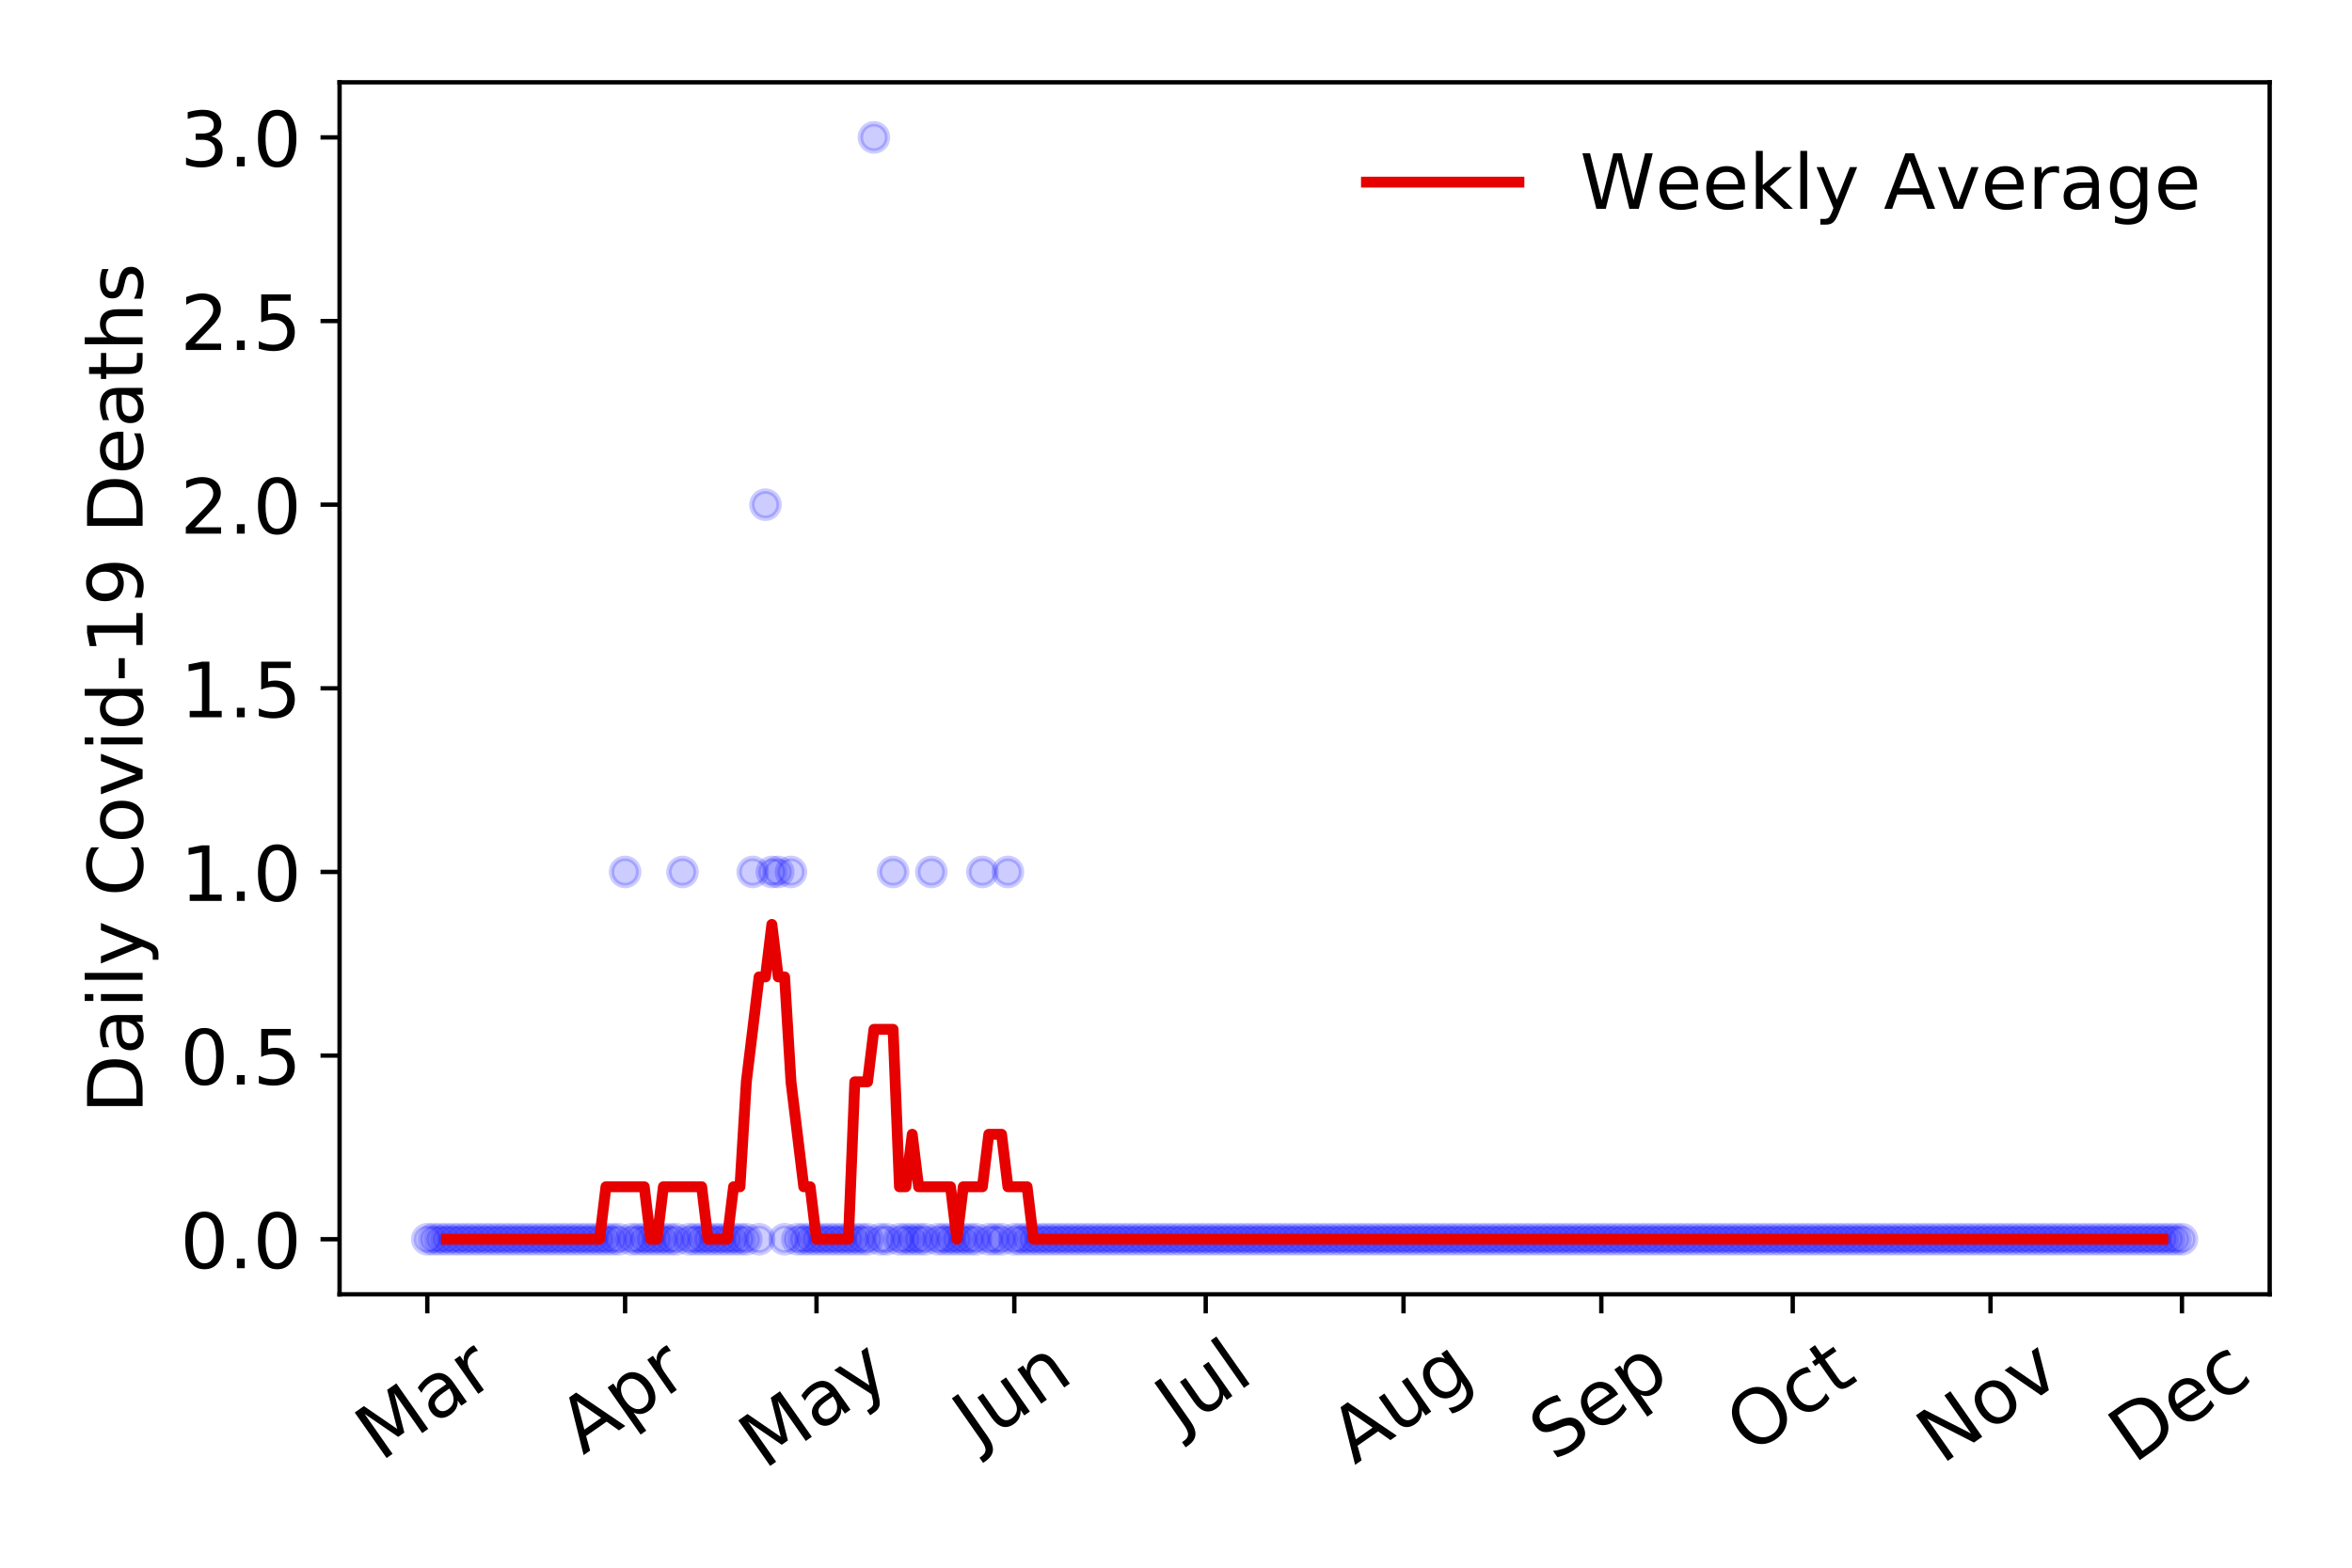 <?xml version="1.0" encoding="utf-8" standalone="no"?>
<!DOCTYPE svg PUBLIC "-//W3C//DTD SVG 1.1//EN"
  "http://www.w3.org/Graphics/SVG/1.1/DTD/svg11.dtd">
<!-- Created with matplotlib (https://matplotlib.org/) -->
<svg height="288pt" version="1.1" viewBox="0 0 432 288" width="432pt" xmlns="http://www.w3.org/2000/svg" xmlns:xlink="http://www.w3.org/1999/xlink">
 <defs>
  <style type="text/css">
*{stroke-linecap:butt;stroke-linejoin:round;}
  </style>
 </defs>
 <g id="figure_1">
  <g id="patch_1">
   <path d="M 0 288 
L 432 288 
L 432 0 
L 0 0 
z
" style="fill:#ffffff;"/>
  </g>
  <g id="axes_1">
   <g id="patch_2">
    <path d="M 62.37 237.778 
L 416.88 237.778 
L 416.88 15.12 
L 62.37 15.12 
z
" style="fill:#ffffff;"/>
   </g>
   <g id="matplotlib.axis_1">
    <g id="xtick_1">
     <g id="line2d_1">
      <defs>
       <path d="M 0 0 
L 0 3.5 
" id="m661a04cc08" style="stroke:#000000;stroke-width:0.8;"/>
      </defs>
      <g>
       <use style="stroke:#000000;stroke-width:0.8;" x="78.484" xlink:href="#m661a04cc08" y="237.778"/>
      </g>
     </g>
     <g id="text_1">
      <!-- Mar -->
      <defs>
       <path d="M 9.812 72.906 
L 24.516 72.906 
L 43.109 23.297 
L 61.812 72.906 
L 76.516 72.906 
L 76.516 0 
L 66.891 0 
L 66.891 64.016 
L 48.094 14.016 
L 38.188 14.016 
L 19.391 64.016 
L 19.391 0 
L 9.812 0 
z
" id="DejaVuSans-77"/>
       <path d="M 34.281 27.484 
Q 23.391 27.484 19.188 25 
Q 14.984 22.516 14.984 16.5 
Q 14.984 11.719 18.141 8.906 
Q 21.297 6.109 26.703 6.109 
Q 34.188 6.109 38.703 11.406 
Q 43.219 16.703 43.219 25.484 
L 43.219 27.484 
z
M 52.203 31.203 
L 52.203 0 
L 43.219 0 
L 43.219 8.297 
Q 40.141 3.328 35.547 0.953 
Q 30.953 -1.422 24.312 -1.422 
Q 15.922 -1.422 10.953 3.297 
Q 6 8.016 6 15.922 
Q 6 25.141 12.172 29.828 
Q 18.359 34.516 30.609 34.516 
L 43.219 34.516 
L 43.219 35.406 
Q 43.219 41.609 39.141 45 
Q 35.062 48.391 27.688 48.391 
Q 23 48.391 18.547 47.266 
Q 14.109 46.141 10.016 43.891 
L 10.016 52.203 
Q 14.938 54.109 19.578 55.047 
Q 24.219 56 28.609 56 
Q 40.484 56 46.344 49.844 
Q 52.203 43.703 52.203 31.203 
z
" id="DejaVuSans-97"/>
       <path d="M 41.109 46.297 
Q 39.594 47.172 37.812 47.578 
Q 36.031 48 33.891 48 
Q 26.266 48 22.188 43.047 
Q 18.109 38.094 18.109 28.812 
L 18.109 0 
L 9.078 0 
L 9.078 54.688 
L 18.109 54.688 
L 18.109 46.188 
Q 20.953 51.172 25.484 53.578 
Q 30.031 56 36.531 56 
Q 37.453 56 38.578 55.875 
Q 39.703 55.766 41.062 55.516 
z
" id="DejaVuSans-114"/>
      </defs>
      <g transform="translate(69.881 268.643)rotate(-35)scale(0.14 -0.14)">
       <use xlink:href="#DejaVuSans-77"/>
       <use x="86.279" xlink:href="#DejaVuSans-97"/>
       <use x="147.559" xlink:href="#DejaVuSans-114"/>
      </g>
     </g>
    </g>
    <g id="xtick_2">
     <g id="line2d_2">
      <g>
       <use style="stroke:#000000;stroke-width:0.8;" x="114.814" xlink:href="#m661a04cc08" y="237.778"/>
      </g>
     </g>
     <g id="text_2">
      <!-- Apr -->
      <defs>
       <path d="M 34.188 63.188 
L 20.797 26.906 
L 47.609 26.906 
z
M 28.609 72.906 
L 39.797 72.906 
L 67.578 0 
L 57.328 0 
L 50.688 18.703 
L 17.828 18.703 
L 11.188 0 
L 0.781 0 
z
" id="DejaVuSans-65"/>
       <path d="M 18.109 8.203 
L 18.109 -20.797 
L 9.078 -20.797 
L 9.078 54.688 
L 18.109 54.688 
L 18.109 46.391 
Q 20.953 51.266 25.266 53.625 
Q 29.594 56 35.594 56 
Q 45.562 56 51.781 48.094 
Q 58.016 40.188 58.016 27.297 
Q 58.016 14.406 51.781 6.484 
Q 45.562 -1.422 35.594 -1.422 
Q 29.594 -1.422 25.266 0.953 
Q 20.953 3.328 18.109 8.203 
z
M 48.688 27.297 
Q 48.688 37.203 44.609 42.844 
Q 40.531 48.484 33.406 48.484 
Q 26.266 48.484 22.188 42.844 
Q 18.109 37.203 18.109 27.297 
Q 18.109 17.391 22.188 11.75 
Q 26.266 6.109 33.406 6.109 
Q 40.531 6.109 44.609 11.75 
Q 48.688 17.391 48.688 27.297 
z
" id="DejaVuSans-112"/>
      </defs>
      <g transform="translate(107.11 267.384)rotate(-35)scale(0.14 -0.14)">
       <use xlink:href="#DejaVuSans-65"/>
       <use x="68.408" xlink:href="#DejaVuSans-112"/>
       <use x="131.885" xlink:href="#DejaVuSans-114"/>
      </g>
     </g>
    </g>
    <g id="xtick_3">
     <g id="line2d_3">
      <g>
       <use style="stroke:#000000;stroke-width:0.8;" x="149.972" xlink:href="#m661a04cc08" y="237.778"/>
      </g>
     </g>
     <g id="text_3">
      <!-- May -->
      <defs>
       <path d="M 32.172 -5.078 
Q 28.375 -14.844 24.75 -17.812 
Q 21.141 -20.797 15.094 -20.797 
L 7.906 -20.797 
L 7.906 -13.281 
L 13.188 -13.281 
Q 16.891 -13.281 18.938 -11.516 
Q 21 -9.766 23.484 -3.219 
L 25.094 0.875 
L 2.984 54.688 
L 12.5 54.688 
L 29.594 11.922 
L 46.688 54.688 
L 56.203 54.688 
z
" id="DejaVuSans-121"/>
      </defs>
      <g transform="translate(140.333 270.094)rotate(-35)scale(0.14 -0.14)">
       <use xlink:href="#DejaVuSans-77"/>
       <use x="86.279" xlink:href="#DejaVuSans-97"/>
       <use x="147.559" xlink:href="#DejaVuSans-121"/>
      </g>
     </g>
    </g>
    <g id="xtick_4">
     <g id="line2d_4">
      <g>
       <use style="stroke:#000000;stroke-width:0.8;" x="186.302" xlink:href="#m661a04cc08" y="237.778"/>
      </g>
     </g>
     <g id="text_4">
      <!-- Jun -->
      <defs>
       <path d="M 9.812 72.906 
L 19.672 72.906 
L 19.672 5.078 
Q 19.672 -8.109 14.672 -14.062 
Q 9.672 -20.016 -1.422 -20.016 
L -5.172 -20.016 
L -5.172 -11.719 
L -2.094 -11.719 
Q 4.438 -11.719 7.125 -8.047 
Q 9.812 -4.391 9.812 5.078 
z
" id="DejaVuSans-74"/>
       <path d="M 8.5 21.578 
L 8.5 54.688 
L 17.484 54.688 
L 17.484 21.922 
Q 17.484 14.156 20.5 10.266 
Q 23.531 6.391 29.594 6.391 
Q 36.859 6.391 41.078 11.031 
Q 45.312 15.672 45.312 23.688 
L 45.312 54.688 
L 54.297 54.688 
L 54.297 0 
L 45.312 0 
L 45.312 8.406 
Q 42.047 3.422 37.719 1 
Q 33.406 -1.422 27.688 -1.422 
Q 18.266 -1.422 13.375 4.438 
Q 8.5 10.297 8.5 21.578 
z
M 31.109 56 
z
" id="DejaVuSans-117"/>
       <path d="M 54.891 33.016 
L 54.891 0 
L 45.906 0 
L 45.906 32.719 
Q 45.906 40.484 42.875 44.328 
Q 39.844 48.188 33.797 48.188 
Q 26.516 48.188 22.312 43.547 
Q 18.109 38.922 18.109 30.906 
L 18.109 0 
L 9.078 0 
L 9.078 54.688 
L 18.109 54.688 
L 18.109 46.188 
Q 21.344 51.125 25.703 53.562 
Q 30.078 56 35.797 56 
Q 45.219 56 50.047 50.172 
Q 54.891 44.344 54.891 33.016 
z
" id="DejaVuSans-110"/>
      </defs>
      <g transform="translate(179.558 266.039)rotate(-35)scale(0.14 -0.14)">
       <use xlink:href="#DejaVuSans-74"/>
       <use x="29.492" xlink:href="#DejaVuSans-117"/>
       <use x="92.871" xlink:href="#DejaVuSans-110"/>
      </g>
     </g>
    </g>
    <g id="xtick_5">
     <g id="line2d_5">
      <g>
       <use style="stroke:#000000;stroke-width:0.8;" x="221.46" xlink:href="#m661a04cc08" y="237.778"/>
      </g>
     </g>
     <g id="text_5">
      <!-- Jul -->
      <defs>
       <path d="M 9.422 75.984 
L 18.406 75.984 
L 18.406 0 
L 9.422 0 
z
" id="DejaVuSans-108"/>
      </defs>
      <g transform="translate(216.757 263.181)rotate(-35)scale(0.14 -0.14)">
       <use xlink:href="#DejaVuSans-74"/>
       <use x="29.492" xlink:href="#DejaVuSans-117"/>
       <use x="92.871" xlink:href="#DejaVuSans-108"/>
      </g>
     </g>
    </g>
    <g id="xtick_6">
     <g id="line2d_6">
      <g>
       <use style="stroke:#000000;stroke-width:0.8;" x="257.79" xlink:href="#m661a04cc08" y="237.778"/>
      </g>
     </g>
     <g id="text_6">
      <!-- Aug -->
      <defs>
       <path d="M 45.406 27.984 
Q 45.406 37.75 41.375 43.109 
Q 37.359 48.484 30.078 48.484 
Q 22.859 48.484 18.828 43.109 
Q 14.797 37.75 14.797 27.984 
Q 14.797 18.266 18.828 12.891 
Q 22.859 7.516 30.078 7.516 
Q 37.359 7.516 41.375 12.891 
Q 45.406 18.266 45.406 27.984 
z
M 54.391 6.781 
Q 54.391 -7.172 48.188 -13.984 
Q 42 -20.797 29.203 -20.797 
Q 24.469 -20.797 20.266 -20.094 
Q 16.062 -19.391 12.109 -17.922 
L 12.109 -9.188 
Q 16.062 -11.328 19.922 -12.344 
Q 23.781 -13.375 27.781 -13.375 
Q 36.625 -13.375 41.016 -8.766 
Q 45.406 -4.156 45.406 5.172 
L 45.406 9.625 
Q 42.625 4.781 38.281 2.391 
Q 33.938 0 27.875 0 
Q 17.828 0 11.672 7.656 
Q 5.516 15.328 5.516 27.984 
Q 5.516 40.672 11.672 48.328 
Q 17.828 56 27.875 56 
Q 33.938 56 38.281 53.609 
Q 42.625 51.219 45.406 46.391 
L 45.406 54.688 
L 54.391 54.688 
z
" id="DejaVuSans-103"/>
      </defs>
      <g transform="translate(248.809 269.172)rotate(-35)scale(0.14 -0.14)">
       <use xlink:href="#DejaVuSans-65"/>
       <use x="68.408" xlink:href="#DejaVuSans-117"/>
       <use x="131.787" xlink:href="#DejaVuSans-103"/>
      </g>
     </g>
    </g>
    <g id="xtick_7">
     <g id="line2d_7">
      <g>
       <use style="stroke:#000000;stroke-width:0.8;" x="294.12" xlink:href="#m661a04cc08" y="237.778"/>
      </g>
     </g>
     <g id="text_7">
      <!-- Sep -->
      <defs>
       <path d="M 53.516 70.516 
L 53.516 60.891 
Q 47.906 63.578 42.922 64.891 
Q 37.938 66.219 33.297 66.219 
Q 25.25 66.219 20.875 63.094 
Q 16.5 59.969 16.5 54.203 
Q 16.5 49.359 19.406 46.891 
Q 22.312 44.438 30.422 42.922 
L 36.375 41.703 
Q 47.406 39.594 52.656 34.297 
Q 57.906 29 57.906 20.125 
Q 57.906 9.516 50.797 4.047 
Q 43.703 -1.422 29.984 -1.422 
Q 24.812 -1.422 18.969 -0.25 
Q 13.141 0.922 6.891 3.219 
L 6.891 13.375 
Q 12.891 10.016 18.656 8.297 
Q 24.422 6.594 29.984 6.594 
Q 38.422 6.594 43.016 9.906 
Q 47.609 13.234 47.609 19.391 
Q 47.609 24.75 44.312 27.781 
Q 41.016 30.812 33.5 32.328 
L 27.484 33.5 
Q 16.453 35.688 11.516 40.375 
Q 6.594 45.062 6.594 53.422 
Q 6.594 63.094 13.406 68.656 
Q 20.219 74.219 32.172 74.219 
Q 37.312 74.219 42.625 73.281 
Q 47.953 72.359 53.516 70.516 
z
" id="DejaVuSans-83"/>
       <path d="M 56.203 29.594 
L 56.203 25.203 
L 14.891 25.203 
Q 15.484 15.922 20.484 11.062 
Q 25.484 6.203 34.422 6.203 
Q 39.594 6.203 44.453 7.469 
Q 49.312 8.734 54.109 11.281 
L 54.109 2.781 
Q 49.266 0.734 44.188 -0.344 
Q 39.109 -1.422 33.891 -1.422 
Q 20.797 -1.422 13.156 6.188 
Q 5.516 13.812 5.516 26.812 
Q 5.516 40.234 12.766 48.109 
Q 20.016 56 32.328 56 
Q 43.359 56 49.781 48.891 
Q 56.203 41.797 56.203 29.594 
z
M 47.219 32.234 
Q 47.125 39.594 43.094 43.984 
Q 39.062 48.391 32.422 48.391 
Q 24.906 48.391 20.391 44.141 
Q 15.875 39.891 15.188 32.172 
z
" id="DejaVuSans-101"/>
      </defs>
      <g transform="translate(285.527 268.629)rotate(-35)scale(0.14 -0.14)">
       <use xlink:href="#DejaVuSans-83"/>
       <use x="63.477" xlink:href="#DejaVuSans-101"/>
       <use x="125" xlink:href="#DejaVuSans-112"/>
      </g>
     </g>
    </g>
    <g id="xtick_8">
     <g id="line2d_8">
      <g>
       <use style="stroke:#000000;stroke-width:0.8;" x="329.278" xlink:href="#m661a04cc08" y="237.778"/>
      </g>
     </g>
     <g id="text_8">
      <!-- Oct -->
      <defs>
       <path d="M 39.406 66.219 
Q 28.656 66.219 22.328 58.203 
Q 16.016 50.203 16.016 36.375 
Q 16.016 22.609 22.328 14.594 
Q 28.656 6.594 39.406 6.594 
Q 50.141 6.594 56.422 14.594 
Q 62.703 22.609 62.703 36.375 
Q 62.703 50.203 56.422 58.203 
Q 50.141 66.219 39.406 66.219 
z
M 39.406 74.219 
Q 54.734 74.219 63.906 63.938 
Q 73.094 53.656 73.094 36.375 
Q 73.094 19.141 63.906 8.859 
Q 54.734 -1.422 39.406 -1.422 
Q 24.031 -1.422 14.812 8.828 
Q 5.609 19.094 5.609 36.375 
Q 5.609 53.656 14.812 63.938 
Q 24.031 74.219 39.406 74.219 
z
" id="DejaVuSans-79"/>
       <path d="M 48.781 52.594 
L 48.781 44.188 
Q 44.969 46.297 41.141 47.344 
Q 37.312 48.391 33.406 48.391 
Q 24.656 48.391 19.812 42.844 
Q 14.984 37.312 14.984 27.297 
Q 14.984 17.281 19.812 11.734 
Q 24.656 6.203 33.406 6.203 
Q 37.312 6.203 41.141 7.25 
Q 44.969 8.297 48.781 10.406 
L 48.781 2.094 
Q 45.016 0.344 40.984 -0.531 
Q 36.969 -1.422 32.422 -1.422 
Q 20.062 -1.422 12.781 6.344 
Q 5.516 14.109 5.516 27.297 
Q 5.516 40.672 12.859 48.328 
Q 20.219 56 33.016 56 
Q 37.156 56 41.109 55.141 
Q 45.062 54.297 48.781 52.594 
z
" id="DejaVuSans-99"/>
       <path d="M 18.312 70.219 
L 18.312 54.688 
L 36.812 54.688 
L 36.812 47.703 
L 18.312 47.703 
L 18.312 18.016 
Q 18.312 11.328 20.141 9.422 
Q 21.969 7.516 27.594 7.516 
L 36.812 7.516 
L 36.812 0 
L 27.594 0 
Q 17.188 0 13.234 3.875 
Q 9.281 7.766 9.281 18.016 
L 9.281 47.703 
L 2.688 47.703 
L 2.688 54.688 
L 9.281 54.688 
L 9.281 70.219 
z
" id="DejaVuSans-116"/>
      </defs>
      <g transform="translate(321.579 267.377)rotate(-35)scale(0.14 -0.14)">
       <use xlink:href="#DejaVuSans-79"/>
       <use x="78.711" xlink:href="#DejaVuSans-99"/>
       <use x="133.691" xlink:href="#DejaVuSans-116"/>
      </g>
     </g>
    </g>
    <g id="xtick_9">
     <g id="line2d_9">
      <g>
       <use style="stroke:#000000;stroke-width:0.8;" x="365.608" xlink:href="#m661a04cc08" y="237.778"/>
      </g>
     </g>
     <g id="text_9">
      <!-- Nov -->
      <defs>
       <path d="M 9.812 72.906 
L 23.094 72.906 
L 55.422 11.922 
L 55.422 72.906 
L 64.984 72.906 
L 64.984 0 
L 51.703 0 
L 19.391 60.984 
L 19.391 0 
L 9.812 0 
z
" id="DejaVuSans-78"/>
       <path d="M 30.609 48.391 
Q 23.391 48.391 19.188 42.75 
Q 14.984 37.109 14.984 27.297 
Q 14.984 17.484 19.156 11.844 
Q 23.344 6.203 30.609 6.203 
Q 37.797 6.203 41.984 11.859 
Q 46.188 17.531 46.188 27.297 
Q 46.188 37.016 41.984 42.703 
Q 37.797 48.391 30.609 48.391 
z
M 30.609 56 
Q 42.328 56 49.016 48.375 
Q 55.719 40.766 55.719 27.297 
Q 55.719 13.875 49.016 6.219 
Q 42.328 -1.422 30.609 -1.422 
Q 18.844 -1.422 12.172 6.219 
Q 5.516 13.875 5.516 27.297 
Q 5.516 40.766 12.172 48.375 
Q 18.844 56 30.609 56 
z
" id="DejaVuSans-111"/>
       <path d="M 2.984 54.688 
L 12.5 54.688 
L 29.594 8.797 
L 46.688 54.688 
L 56.203 54.688 
L 35.688 0 
L 23.484 0 
z
" id="DejaVuSans-118"/>
      </defs>
      <g transform="translate(356.632 269.166)rotate(-35)scale(0.14 -0.14)">
       <use xlink:href="#DejaVuSans-78"/>
       <use x="74.805" xlink:href="#DejaVuSans-111"/>
       <use x="135.986" xlink:href="#DejaVuSans-118"/>
      </g>
     </g>
    </g>
    <g id="xtick_10">
     <g id="line2d_10">
      <g>
       <use style="stroke:#000000;stroke-width:0.8;" x="400.766" xlink:href="#m661a04cc08" y="237.778"/>
      </g>
     </g>
     <g id="text_10">
      <!-- Dec -->
      <defs>
       <path d="M 19.672 64.797 
L 19.672 8.109 
L 31.594 8.109 
Q 46.688 8.109 53.688 14.938 
Q 60.688 21.781 60.688 36.531 
Q 60.688 51.172 53.688 57.984 
Q 46.688 64.797 31.594 64.797 
z
M 9.812 72.906 
L 30.078 72.906 
Q 51.266 72.906 61.172 64.094 
Q 71.094 55.281 71.094 36.531 
Q 71.094 17.672 61.125 8.828 
Q 51.172 0 30.078 0 
L 9.812 0 
z
" id="DejaVuSans-68"/>
      </defs>
      <g transform="translate(391.885 269.032)rotate(-35)scale(0.14 -0.14)">
       <use xlink:href="#DejaVuSans-68"/>
       <use x="77.002" xlink:href="#DejaVuSans-101"/>
       <use x="138.525" xlink:href="#DejaVuSans-99"/>
      </g>
     </g>
    </g>
   </g>
   <g id="matplotlib.axis_2">
    <g id="ytick_1">
     <g id="line2d_11">
      <defs>
       <path d="M 0 0 
L -3.5 0 
" id="me4b73f43fc" style="stroke:#000000;stroke-width:0.8;"/>
      </defs>
      <g>
       <use style="stroke:#000000;stroke-width:0.8;" x="62.37" xlink:href="#me4b73f43fc" y="227.657"/>
      </g>
     </g>
     <g id="text_11">
      <!-- 0.0 -->
      <defs>
       <path d="M 31.781 66.406 
Q 24.172 66.406 20.328 58.906 
Q 16.5 51.422 16.5 36.375 
Q 16.5 21.391 20.328 13.891 
Q 24.172 6.391 31.781 6.391 
Q 39.453 6.391 43.281 13.891 
Q 47.125 21.391 47.125 36.375 
Q 47.125 51.422 43.281 58.906 
Q 39.453 66.406 31.781 66.406 
z
M 31.781 74.219 
Q 44.047 74.219 50.516 64.516 
Q 56.984 54.828 56.984 36.375 
Q 56.984 17.969 50.516 8.266 
Q 44.047 -1.422 31.781 -1.422 
Q 19.531 -1.422 13.062 8.266 
Q 6.594 17.969 6.594 36.375 
Q 6.594 54.828 13.062 64.516 
Q 19.531 74.219 31.781 74.219 
z
" id="DejaVuSans-48"/>
       <path d="M 10.688 12.406 
L 21 12.406 
L 21 0 
L 10.688 0 
z
" id="DejaVuSans-46"/>
      </defs>
      <g transform="translate(33.106 232.976)scale(0.14 -0.14)">
       <use xlink:href="#DejaVuSans-48"/>
       <use x="63.623" xlink:href="#DejaVuSans-46"/>
       <use x="95.41" xlink:href="#DejaVuSans-48"/>
      </g>
     </g>
    </g>
    <g id="ytick_2">
     <g id="line2d_12">
      <g>
       <use style="stroke:#000000;stroke-width:0.8;" x="62.37" xlink:href="#me4b73f43fc" y="193.921"/>
      </g>
     </g>
     <g id="text_12">
      <!-- 0.5 -->
      <defs>
       <path d="M 10.797 72.906 
L 49.516 72.906 
L 49.516 64.594 
L 19.828 64.594 
L 19.828 46.734 
Q 21.969 47.469 24.109 47.828 
Q 26.266 48.188 28.422 48.188 
Q 40.625 48.188 47.75 41.5 
Q 54.891 34.812 54.891 23.391 
Q 54.891 11.625 47.562 5.094 
Q 40.234 -1.422 26.906 -1.422 
Q 22.312 -1.422 17.547 -0.641 
Q 12.797 0.141 7.719 1.703 
L 7.719 11.625 
Q 12.109 9.234 16.797 8.062 
Q 21.484 6.891 26.703 6.891 
Q 35.156 6.891 40.078 11.328 
Q 45.016 15.766 45.016 23.391 
Q 45.016 31 40.078 35.438 
Q 35.156 39.891 26.703 39.891 
Q 22.75 39.891 18.812 39.016 
Q 14.891 38.141 10.797 36.281 
z
" id="DejaVuSans-53"/>
      </defs>
      <g transform="translate(33.106 199.24)scale(0.14 -0.14)">
       <use xlink:href="#DejaVuSans-48"/>
       <use x="63.623" xlink:href="#DejaVuSans-46"/>
       <use x="95.41" xlink:href="#DejaVuSans-53"/>
      </g>
     </g>
    </g>
    <g id="ytick_3">
     <g id="line2d_13">
      <g>
       <use style="stroke:#000000;stroke-width:0.8;" x="62.37" xlink:href="#me4b73f43fc" y="160.185"/>
      </g>
     </g>
     <g id="text_13">
      <!-- 1.0 -->
      <defs>
       <path d="M 12.406 8.297 
L 28.516 8.297 
L 28.516 63.922 
L 10.984 60.406 
L 10.984 69.391 
L 28.422 72.906 
L 38.281 72.906 
L 38.281 8.297 
L 54.391 8.297 
L 54.391 0 
L 12.406 0 
z
" id="DejaVuSans-49"/>
      </defs>
      <g transform="translate(33.106 165.504)scale(0.14 -0.14)">
       <use xlink:href="#DejaVuSans-49"/>
       <use x="63.623" xlink:href="#DejaVuSans-46"/>
       <use x="95.41" xlink:href="#DejaVuSans-48"/>
      </g>
     </g>
    </g>
    <g id="ytick_4">
     <g id="line2d_14">
      <g>
       <use style="stroke:#000000;stroke-width:0.8;" x="62.37" xlink:href="#me4b73f43fc" y="126.449"/>
      </g>
     </g>
     <g id="text_14">
      <!-- 1.5 -->
      <g transform="translate(33.106 131.768)scale(0.14 -0.14)">
       <use xlink:href="#DejaVuSans-49"/>
       <use x="63.623" xlink:href="#DejaVuSans-46"/>
       <use x="95.41" xlink:href="#DejaVuSans-53"/>
      </g>
     </g>
    </g>
    <g id="ytick_5">
     <g id="line2d_15">
      <g>
       <use style="stroke:#000000;stroke-width:0.8;" x="62.37" xlink:href="#me4b73f43fc" y="92.713"/>
      </g>
     </g>
     <g id="text_15">
      <!-- 2.0 -->
      <defs>
       <path d="M 19.188 8.297 
L 53.609 8.297 
L 53.609 0 
L 7.328 0 
L 7.328 8.297 
Q 12.938 14.109 22.625 23.891 
Q 32.328 33.688 34.812 36.531 
Q 39.547 41.844 41.422 45.531 
Q 43.312 49.219 43.312 52.781 
Q 43.312 58.594 39.234 62.25 
Q 35.156 65.922 28.609 65.922 
Q 23.969 65.922 18.812 64.312 
Q 13.672 62.703 7.812 59.422 
L 7.812 69.391 
Q 13.766 71.781 18.938 73 
Q 24.125 74.219 28.422 74.219 
Q 39.75 74.219 46.484 68.547 
Q 53.219 62.891 53.219 53.422 
Q 53.219 48.922 51.531 44.891 
Q 49.859 40.875 45.406 35.406 
Q 44.188 33.984 37.641 27.219 
Q 31.109 20.453 19.188 8.297 
z
" id="DejaVuSans-50"/>
      </defs>
      <g transform="translate(33.106 98.032)scale(0.14 -0.14)">
       <use xlink:href="#DejaVuSans-50"/>
       <use x="63.623" xlink:href="#DejaVuSans-46"/>
       <use x="95.41" xlink:href="#DejaVuSans-48"/>
      </g>
     </g>
    </g>
    <g id="ytick_6">
     <g id="line2d_16">
      <g>
       <use style="stroke:#000000;stroke-width:0.8;" x="62.37" xlink:href="#me4b73f43fc" y="58.977"/>
      </g>
     </g>
     <g id="text_16">
      <!-- 2.5 -->
      <g transform="translate(33.106 64.296)scale(0.14 -0.14)">
       <use xlink:href="#DejaVuSans-50"/>
       <use x="63.623" xlink:href="#DejaVuSans-46"/>
       <use x="95.41" xlink:href="#DejaVuSans-53"/>
      </g>
     </g>
    </g>
    <g id="ytick_7">
     <g id="line2d_17">
      <g>
       <use style="stroke:#000000;stroke-width:0.8;" x="62.37" xlink:href="#me4b73f43fc" y="25.241"/>
      </g>
     </g>
     <g id="text_17">
      <!-- 3.0 -->
      <defs>
       <path d="M 40.578 39.312 
Q 47.656 37.797 51.625 33 
Q 55.609 28.219 55.609 21.188 
Q 55.609 10.406 48.188 4.484 
Q 40.766 -1.422 27.094 -1.422 
Q 22.516 -1.422 17.656 -0.516 
Q 12.797 0.391 7.625 2.203 
L 7.625 11.719 
Q 11.719 9.328 16.594 8.109 
Q 21.484 6.891 26.812 6.891 
Q 36.078 6.891 40.938 10.547 
Q 45.797 14.203 45.797 21.188 
Q 45.797 27.641 41.281 31.266 
Q 36.766 34.906 28.719 34.906 
L 20.219 34.906 
L 20.219 43.016 
L 29.109 43.016 
Q 36.375 43.016 40.234 45.922 
Q 44.094 48.828 44.094 54.297 
Q 44.094 59.906 40.109 62.906 
Q 36.141 65.922 28.719 65.922 
Q 24.656 65.922 20.016 65.031 
Q 15.375 64.156 9.812 62.312 
L 9.812 71.094 
Q 15.438 72.656 20.344 73.438 
Q 25.25 74.219 29.594 74.219 
Q 40.828 74.219 47.359 69.109 
Q 53.906 64.016 53.906 55.328 
Q 53.906 49.266 50.438 45.094 
Q 46.969 40.922 40.578 39.312 
z
" id="DejaVuSans-51"/>
      </defs>
      <g transform="translate(33.106 30.56)scale(0.14 -0.14)">
       <use xlink:href="#DejaVuSans-51"/>
       <use x="63.623" xlink:href="#DejaVuSans-46"/>
       <use x="95.41" xlink:href="#DejaVuSans-48"/>
      </g>
     </g>
    </g>
    <g id="text_18">
     <!-- Daily Covid-19 Deaths -->
     <defs>
      <path d="M 9.422 54.688 
L 18.406 54.688 
L 18.406 0 
L 9.422 0 
z
M 9.422 75.984 
L 18.406 75.984 
L 18.406 64.594 
L 9.422 64.594 
z
" id="DejaVuSans-105"/>
      <path id="DejaVuSans-32"/>
      <path d="M 64.406 67.281 
L 64.406 56.891 
Q 59.422 61.531 53.781 63.812 
Q 48.141 66.109 41.797 66.109 
Q 29.297 66.109 22.656 58.469 
Q 16.016 50.828 16.016 36.375 
Q 16.016 21.969 22.656 14.328 
Q 29.297 6.688 41.797 6.688 
Q 48.141 6.688 53.781 8.984 
Q 59.422 11.281 64.406 15.922 
L 64.406 5.609 
Q 59.234 2.094 53.438 0.328 
Q 47.656 -1.422 41.219 -1.422 
Q 24.656 -1.422 15.125 8.703 
Q 5.609 18.844 5.609 36.375 
Q 5.609 53.953 15.125 64.078 
Q 24.656 74.219 41.219 74.219 
Q 47.75 74.219 53.531 72.484 
Q 59.328 70.75 64.406 67.281 
z
" id="DejaVuSans-67"/>
      <path d="M 45.406 46.391 
L 45.406 75.984 
L 54.391 75.984 
L 54.391 0 
L 45.406 0 
L 45.406 8.203 
Q 42.578 3.328 38.25 0.953 
Q 33.938 -1.422 27.875 -1.422 
Q 17.969 -1.422 11.734 6.484 
Q 5.516 14.406 5.516 27.297 
Q 5.516 40.188 11.734 48.094 
Q 17.969 56 27.875 56 
Q 33.938 56 38.25 53.625 
Q 42.578 51.266 45.406 46.391 
z
M 14.797 27.297 
Q 14.797 17.391 18.875 11.75 
Q 22.953 6.109 30.078 6.109 
Q 37.203 6.109 41.297 11.75 
Q 45.406 17.391 45.406 27.297 
Q 45.406 37.203 41.297 42.844 
Q 37.203 48.484 30.078 48.484 
Q 22.953 48.484 18.875 42.844 
Q 14.797 37.203 14.797 27.297 
z
" id="DejaVuSans-100"/>
      <path d="M 4.891 31.391 
L 31.203 31.391 
L 31.203 23.391 
L 4.891 23.391 
z
" id="DejaVuSans-45"/>
      <path d="M 10.984 1.516 
L 10.984 10.5 
Q 14.703 8.734 18.5 7.812 
Q 22.312 6.891 25.984 6.891 
Q 35.75 6.891 40.891 13.453 
Q 46.047 20.016 46.781 33.406 
Q 43.953 29.203 39.594 26.953 
Q 35.25 24.703 29.984 24.703 
Q 19.047 24.703 12.672 31.312 
Q 6.297 37.938 6.297 49.422 
Q 6.297 60.641 12.938 67.422 
Q 19.578 74.219 30.609 74.219 
Q 43.266 74.219 49.922 64.516 
Q 56.594 54.828 56.594 36.375 
Q 56.594 19.141 48.406 8.859 
Q 40.234 -1.422 26.422 -1.422 
Q 22.703 -1.422 18.891 -0.688 
Q 15.094 0.047 10.984 1.516 
z
M 30.609 32.422 
Q 37.25 32.422 41.125 36.953 
Q 45.016 41.5 45.016 49.422 
Q 45.016 57.281 41.125 61.844 
Q 37.25 66.406 30.609 66.406 
Q 23.969 66.406 20.094 61.844 
Q 16.219 57.281 16.219 49.422 
Q 16.219 41.5 20.094 36.953 
Q 23.969 32.422 30.609 32.422 
z
" id="DejaVuSans-57"/>
      <path d="M 54.891 33.016 
L 54.891 0 
L 45.906 0 
L 45.906 32.719 
Q 45.906 40.484 42.875 44.328 
Q 39.844 48.188 33.797 48.188 
Q 26.516 48.188 22.312 43.547 
Q 18.109 38.922 18.109 30.906 
L 18.109 0 
L 9.078 0 
L 9.078 75.984 
L 18.109 75.984 
L 18.109 46.188 
Q 21.344 51.125 25.703 53.562 
Q 30.078 56 35.797 56 
Q 45.219 56 50.047 50.172 
Q 54.891 44.344 54.891 33.016 
z
" id="DejaVuSans-104"/>
      <path d="M 44.281 53.078 
L 44.281 44.578 
Q 40.484 46.531 36.375 47.5 
Q 32.281 48.484 27.875 48.484 
Q 21.188 48.484 17.844 46.438 
Q 14.5 44.391 14.5 40.281 
Q 14.5 37.156 16.891 35.375 
Q 19.281 33.594 26.516 31.984 
L 29.594 31.297 
Q 39.156 29.25 43.188 25.516 
Q 47.219 21.781 47.219 15.094 
Q 47.219 7.469 41.188 3.016 
Q 35.156 -1.422 24.609 -1.422 
Q 20.219 -1.422 15.453 -0.562 
Q 10.688 0.297 5.422 2 
L 5.422 11.281 
Q 10.406 8.688 15.234 7.391 
Q 20.062 6.109 24.812 6.109 
Q 31.156 6.109 34.562 8.281 
Q 37.984 10.453 37.984 14.406 
Q 37.984 18.062 35.516 20.016 
Q 33.062 21.969 24.703 23.781 
L 21.578 24.516 
Q 13.234 26.266 9.516 29.906 
Q 5.812 33.547 5.812 39.891 
Q 5.812 47.609 11.281 51.797 
Q 16.75 56 26.812 56 
Q 31.781 56 36.172 55.266 
Q 40.578 54.547 44.281 53.078 
z
" id="DejaVuSans-115"/>
     </defs>
     <g transform="translate(26.194 204.56)rotate(-90)scale(0.14 -0.14)">
      <use xlink:href="#DejaVuSans-68"/>
      <use x="77.002" xlink:href="#DejaVuSans-97"/>
      <use x="138.281" xlink:href="#DejaVuSans-105"/>
      <use x="166.064" xlink:href="#DejaVuSans-108"/>
      <use x="193.848" xlink:href="#DejaVuSans-121"/>
      <use x="253.027" xlink:href="#DejaVuSans-32"/>
      <use x="284.814" xlink:href="#DejaVuSans-67"/>
      <use x="354.639" xlink:href="#DejaVuSans-111"/>
      <use x="415.82" xlink:href="#DejaVuSans-118"/>
      <use x="475" xlink:href="#DejaVuSans-105"/>
      <use x="502.783" xlink:href="#DejaVuSans-100"/>
      <use x="566.26" xlink:href="#DejaVuSans-45"/>
      <use x="602.344" xlink:href="#DejaVuSans-49"/>
      <use x="665.967" xlink:href="#DejaVuSans-57"/>
      <use x="729.59" xlink:href="#DejaVuSans-32"/>
      <use x="761.377" xlink:href="#DejaVuSans-68"/>
      <use x="838.379" xlink:href="#DejaVuSans-101"/>
      <use x="899.902" xlink:href="#DejaVuSans-97"/>
      <use x="961.182" xlink:href="#DejaVuSans-116"/>
      <use x="1000.391" xlink:href="#DejaVuSans-104"/>
      <use x="1063.77" xlink:href="#DejaVuSans-115"/>
     </g>
    </g>
   </g>
   <g id="line2d_18">
    <defs>
     <path d="M 0 2.5 
C 0.663 2.5 1.299 2.237 1.768 1.768 
C 2.237 1.299 2.5 0.663 2.5 0 
C 2.5 -0.663 2.237 -1.299 1.768 -1.768 
C 1.299 -2.237 0.663 -2.5 0 -2.5 
C -0.663 -2.5 -1.299 -2.237 -1.768 -1.768 
C -2.237 -1.299 -2.5 -0.663 -2.5 0 
C -2.5 0.663 -2.237 1.299 -1.768 1.768 
C -1.299 2.237 -0.663 2.5 0 2.5 
z
" id="m7cc8cfbe80" style="stroke:#0000ff;stroke-opacity:0.2;"/>
    </defs>
    <g clip-path="url(#p03c2f79c50)">
     <use style="fill:#0000ff;fill-opacity:0.2;stroke:#0000ff;stroke-opacity:0.2;" x="78.484" xlink:href="#m7cc8cfbe80" y="227.657"/>
     <use style="fill:#0000ff;fill-opacity:0.2;stroke:#0000ff;stroke-opacity:0.2;" x="79.656" xlink:href="#m7cc8cfbe80" y="227.657"/>
     <use style="fill:#0000ff;fill-opacity:0.2;stroke:#0000ff;stroke-opacity:0.2;" x="80.828" xlink:href="#m7cc8cfbe80" y="227.657"/>
     <use style="fill:#0000ff;fill-opacity:0.2;stroke:#0000ff;stroke-opacity:0.2;" x="82" xlink:href="#m7cc8cfbe80" y="227.657"/>
     <use style="fill:#0000ff;fill-opacity:0.2;stroke:#0000ff;stroke-opacity:0.2;" x="83.172" xlink:href="#m7cc8cfbe80" y="227.657"/>
     <use style="fill:#0000ff;fill-opacity:0.2;stroke:#0000ff;stroke-opacity:0.2;" x="84.344" xlink:href="#m7cc8cfbe80" y="227.657"/>
     <use style="fill:#0000ff;fill-opacity:0.2;stroke:#0000ff;stroke-opacity:0.2;" x="85.516" xlink:href="#m7cc8cfbe80" y="227.657"/>
     <use style="fill:#0000ff;fill-opacity:0.2;stroke:#0000ff;stroke-opacity:0.2;" x="86.688" xlink:href="#m7cc8cfbe80" y="227.657"/>
     <use style="fill:#0000ff;fill-opacity:0.2;stroke:#0000ff;stroke-opacity:0.2;" x="87.86" xlink:href="#m7cc8cfbe80" y="227.657"/>
     <use style="fill:#0000ff;fill-opacity:0.2;stroke:#0000ff;stroke-opacity:0.2;" x="89.031" xlink:href="#m7cc8cfbe80" y="227.657"/>
     <use style="fill:#0000ff;fill-opacity:0.2;stroke:#0000ff;stroke-opacity:0.2;" x="90.203" xlink:href="#m7cc8cfbe80" y="227.657"/>
     <use style="fill:#0000ff;fill-opacity:0.2;stroke:#0000ff;stroke-opacity:0.2;" x="91.375" xlink:href="#m7cc8cfbe80" y="227.657"/>
     <use style="fill:#0000ff;fill-opacity:0.2;stroke:#0000ff;stroke-opacity:0.2;" x="92.547" xlink:href="#m7cc8cfbe80" y="227.657"/>
     <use style="fill:#0000ff;fill-opacity:0.2;stroke:#0000ff;stroke-opacity:0.2;" x="93.719" xlink:href="#m7cc8cfbe80" y="227.657"/>
     <use style="fill:#0000ff;fill-opacity:0.2;stroke:#0000ff;stroke-opacity:0.2;" x="94.891" xlink:href="#m7cc8cfbe80" y="227.657"/>
     <use style="fill:#0000ff;fill-opacity:0.2;stroke:#0000ff;stroke-opacity:0.2;" x="96.063" xlink:href="#m7cc8cfbe80" y="227.657"/>
     <use style="fill:#0000ff;fill-opacity:0.2;stroke:#0000ff;stroke-opacity:0.2;" x="97.235" xlink:href="#m7cc8cfbe80" y="227.657"/>
     <use style="fill:#0000ff;fill-opacity:0.2;stroke:#0000ff;stroke-opacity:0.2;" x="98.407" xlink:href="#m7cc8cfbe80" y="227.657"/>
     <use style="fill:#0000ff;fill-opacity:0.2;stroke:#0000ff;stroke-opacity:0.2;" x="99.579" xlink:href="#m7cc8cfbe80" y="227.657"/>
     <use style="fill:#0000ff;fill-opacity:0.2;stroke:#0000ff;stroke-opacity:0.2;" x="100.751" xlink:href="#m7cc8cfbe80" y="227.657"/>
     <use style="fill:#0000ff;fill-opacity:0.2;stroke:#0000ff;stroke-opacity:0.2;" x="101.923" xlink:href="#m7cc8cfbe80" y="227.657"/>
     <use style="fill:#0000ff;fill-opacity:0.2;stroke:#0000ff;stroke-opacity:0.2;" x="103.095" xlink:href="#m7cc8cfbe80" y="227.657"/>
     <use style="fill:#0000ff;fill-opacity:0.2;stroke:#0000ff;stroke-opacity:0.2;" x="104.267" xlink:href="#m7cc8cfbe80" y="227.657"/>
     <use style="fill:#0000ff;fill-opacity:0.2;stroke:#0000ff;stroke-opacity:0.2;" x="105.439" xlink:href="#m7cc8cfbe80" y="227.657"/>
     <use style="fill:#0000ff;fill-opacity:0.2;stroke:#0000ff;stroke-opacity:0.2;" x="106.611" xlink:href="#m7cc8cfbe80" y="227.657"/>
     <use style="fill:#0000ff;fill-opacity:0.2;stroke:#0000ff;stroke-opacity:0.2;" x="107.782" xlink:href="#m7cc8cfbe80" y="227.657"/>
     <use style="fill:#0000ff;fill-opacity:0.2;stroke:#0000ff;stroke-opacity:0.2;" x="108.954" xlink:href="#m7cc8cfbe80" y="227.657"/>
     <use style="fill:#0000ff;fill-opacity:0.2;stroke:#0000ff;stroke-opacity:0.2;" x="110.126" xlink:href="#m7cc8cfbe80" y="227.657"/>
     <use style="fill:#0000ff;fill-opacity:0.2;stroke:#0000ff;stroke-opacity:0.2;" x="111.298" xlink:href="#m7cc8cfbe80" y="227.657"/>
     <use style="fill:#0000ff;fill-opacity:0.2;stroke:#0000ff;stroke-opacity:0.2;" x="112.47" xlink:href="#m7cc8cfbe80" y="227.657"/>
     <use style="fill:#0000ff;fill-opacity:0.2;stroke:#0000ff;stroke-opacity:0.2;" x="113.642" xlink:href="#m7cc8cfbe80" y="227.657"/>
     <use style="fill:#0000ff;fill-opacity:0.2;stroke:#0000ff;stroke-opacity:0.2;" x="114.814" xlink:href="#m7cc8cfbe80" y="160.185"/>
     <use style="fill:#0000ff;fill-opacity:0.2;stroke:#0000ff;stroke-opacity:0.2;" x="115.986" xlink:href="#m7cc8cfbe80" y="227.657"/>
     <use style="fill:#0000ff;fill-opacity:0.2;stroke:#0000ff;stroke-opacity:0.2;" x="117.158" xlink:href="#m7cc8cfbe80" y="227.657"/>
     <use style="fill:#0000ff;fill-opacity:0.2;stroke:#0000ff;stroke-opacity:0.2;" x="118.33" xlink:href="#m7cc8cfbe80" y="227.657"/>
     <use style="fill:#0000ff;fill-opacity:0.2;stroke:#0000ff;stroke-opacity:0.2;" x="119.502" xlink:href="#m7cc8cfbe80" y="227.657"/>
     <use style="fill:#0000ff;fill-opacity:0.2;stroke:#0000ff;stroke-opacity:0.2;" x="120.674" xlink:href="#m7cc8cfbe80" y="227.657"/>
     <use style="fill:#0000ff;fill-opacity:0.2;stroke:#0000ff;stroke-opacity:0.2;" x="121.846" xlink:href="#m7cc8cfbe80" y="227.657"/>
     <use style="fill:#0000ff;fill-opacity:0.2;stroke:#0000ff;stroke-opacity:0.2;" x="123.018" xlink:href="#m7cc8cfbe80" y="227.657"/>
     <use style="fill:#0000ff;fill-opacity:0.2;stroke:#0000ff;stroke-opacity:0.2;" x="124.19" xlink:href="#m7cc8cfbe80" y="227.657"/>
     <use style="fill:#0000ff;fill-opacity:0.2;stroke:#0000ff;stroke-opacity:0.2;" x="125.361" xlink:href="#m7cc8cfbe80" y="160.185"/>
     <use style="fill:#0000ff;fill-opacity:0.2;stroke:#0000ff;stroke-opacity:0.2;" x="126.533" xlink:href="#m7cc8cfbe80" y="227.657"/>
     <use style="fill:#0000ff;fill-opacity:0.2;stroke:#0000ff;stroke-opacity:0.2;" x="127.705" xlink:href="#m7cc8cfbe80" y="227.657"/>
     <use style="fill:#0000ff;fill-opacity:0.2;stroke:#0000ff;stroke-opacity:0.2;" x="128.877" xlink:href="#m7cc8cfbe80" y="227.657"/>
     <use style="fill:#0000ff;fill-opacity:0.2;stroke:#0000ff;stroke-opacity:0.2;" x="130.049" xlink:href="#m7cc8cfbe80" y="227.657"/>
     <use style="fill:#0000ff;fill-opacity:0.2;stroke:#0000ff;stroke-opacity:0.2;" x="131.221" xlink:href="#m7cc8cfbe80" y="227.657"/>
     <use style="fill:#0000ff;fill-opacity:0.2;stroke:#0000ff;stroke-opacity:0.2;" x="132.393" xlink:href="#m7cc8cfbe80" y="227.657"/>
     <use style="fill:#0000ff;fill-opacity:0.2;stroke:#0000ff;stroke-opacity:0.2;" x="133.565" xlink:href="#m7cc8cfbe80" y="227.657"/>
     <use style="fill:#0000ff;fill-opacity:0.2;stroke:#0000ff;stroke-opacity:0.2;" x="134.737" xlink:href="#m7cc8cfbe80" y="227.657"/>
     <use style="fill:#0000ff;fill-opacity:0.2;stroke:#0000ff;stroke-opacity:0.2;" x="135.909" xlink:href="#m7cc8cfbe80" y="227.657"/>
     <use style="fill:#0000ff;fill-opacity:0.2;stroke:#0000ff;stroke-opacity:0.2;" x="137.081" xlink:href="#m7cc8cfbe80" y="227.657"/>
     <use style="fill:#0000ff;fill-opacity:0.2;stroke:#0000ff;stroke-opacity:0.2;" x="138.253" xlink:href="#m7cc8cfbe80" y="160.185"/>
     <use style="fill:#0000ff;fill-opacity:0.2;stroke:#0000ff;stroke-opacity:0.2;" x="139.425" xlink:href="#m7cc8cfbe80" y="227.657"/>
     <use style="fill:#0000ff;fill-opacity:0.2;stroke:#0000ff;stroke-opacity:0.2;" x="140.597" xlink:href="#m7cc8cfbe80" y="92.713"/>
     <use style="fill:#0000ff;fill-opacity:0.2;stroke:#0000ff;stroke-opacity:0.2;" x="141.769" xlink:href="#m7cc8cfbe80" y="160.185"/>
     <use style="fill:#0000ff;fill-opacity:0.2;stroke:#0000ff;stroke-opacity:0.2;" x="142.94" xlink:href="#m7cc8cfbe80" y="160.185"/>
     <use style="fill:#0000ff;fill-opacity:0.2;stroke:#0000ff;stroke-opacity:0.2;" x="144.112" xlink:href="#m7cc8cfbe80" y="227.657"/>
     <use style="fill:#0000ff;fill-opacity:0.2;stroke:#0000ff;stroke-opacity:0.2;" x="145.284" xlink:href="#m7cc8cfbe80" y="160.185"/>
     <use style="fill:#0000ff;fill-opacity:0.2;stroke:#0000ff;stroke-opacity:0.2;" x="146.456" xlink:href="#m7cc8cfbe80" y="227.657"/>
     <use style="fill:#0000ff;fill-opacity:0.2;stroke:#0000ff;stroke-opacity:0.2;" x="147.628" xlink:href="#m7cc8cfbe80" y="227.657"/>
     <use style="fill:#0000ff;fill-opacity:0.2;stroke:#0000ff;stroke-opacity:0.2;" x="148.8" xlink:href="#m7cc8cfbe80" y="227.657"/>
     <use style="fill:#0000ff;fill-opacity:0.2;stroke:#0000ff;stroke-opacity:0.2;" x="149.972" xlink:href="#m7cc8cfbe80" y="227.657"/>
     <use style="fill:#0000ff;fill-opacity:0.2;stroke:#0000ff;stroke-opacity:0.2;" x="151.144" xlink:href="#m7cc8cfbe80" y="227.657"/>
     <use style="fill:#0000ff;fill-opacity:0.2;stroke:#0000ff;stroke-opacity:0.2;" x="152.316" xlink:href="#m7cc8cfbe80" y="227.657"/>
     <use style="fill:#0000ff;fill-opacity:0.2;stroke:#0000ff;stroke-opacity:0.2;" x="153.488" xlink:href="#m7cc8cfbe80" y="227.657"/>
     <use style="fill:#0000ff;fill-opacity:0.2;stroke:#0000ff;stroke-opacity:0.2;" x="154.66" xlink:href="#m7cc8cfbe80" y="227.657"/>
     <use style="fill:#0000ff;fill-opacity:0.2;stroke:#0000ff;stroke-opacity:0.2;" x="155.832" xlink:href="#m7cc8cfbe80" y="227.657"/>
     <use style="fill:#0000ff;fill-opacity:0.2;stroke:#0000ff;stroke-opacity:0.2;" x="157.004" xlink:href="#m7cc8cfbe80" y="227.657"/>
     <use style="fill:#0000ff;fill-opacity:0.2;stroke:#0000ff;stroke-opacity:0.2;" x="158.176" xlink:href="#m7cc8cfbe80" y="227.657"/>
     <use style="fill:#0000ff;fill-opacity:0.2;stroke:#0000ff;stroke-opacity:0.2;" x="159.348" xlink:href="#m7cc8cfbe80" y="227.657"/>
     <use style="fill:#0000ff;fill-opacity:0.2;stroke:#0000ff;stroke-opacity:0.2;" x="160.519" xlink:href="#m7cc8cfbe80" y="25.241"/>
     <use style="fill:#0000ff;fill-opacity:0.2;stroke:#0000ff;stroke-opacity:0.2;" x="161.691" xlink:href="#m7cc8cfbe80" y="227.657"/>
     <use style="fill:#0000ff;fill-opacity:0.2;stroke:#0000ff;stroke-opacity:0.2;" x="162.863" xlink:href="#m7cc8cfbe80" y="227.657"/>
     <use style="fill:#0000ff;fill-opacity:0.2;stroke:#0000ff;stroke-opacity:0.2;" x="164.035" xlink:href="#m7cc8cfbe80" y="160.185"/>
     <use style="fill:#0000ff;fill-opacity:0.2;stroke:#0000ff;stroke-opacity:0.2;" x="165.207" xlink:href="#m7cc8cfbe80" y="227.657"/>
     <use style="fill:#0000ff;fill-opacity:0.2;stroke:#0000ff;stroke-opacity:0.2;" x="166.379" xlink:href="#m7cc8cfbe80" y="227.657"/>
     <use style="fill:#0000ff;fill-opacity:0.2;stroke:#0000ff;stroke-opacity:0.2;" x="167.551" xlink:href="#m7cc8cfbe80" y="227.657"/>
     <use style="fill:#0000ff;fill-opacity:0.2;stroke:#0000ff;stroke-opacity:0.2;" x="168.723" xlink:href="#m7cc8cfbe80" y="227.657"/>
     <use style="fill:#0000ff;fill-opacity:0.2;stroke:#0000ff;stroke-opacity:0.2;" x="169.895" xlink:href="#m7cc8cfbe80" y="227.657"/>
     <use style="fill:#0000ff;fill-opacity:0.2;stroke:#0000ff;stroke-opacity:0.2;" x="171.067" xlink:href="#m7cc8cfbe80" y="160.185"/>
     <use style="fill:#0000ff;fill-opacity:0.2;stroke:#0000ff;stroke-opacity:0.2;" x="172.239" xlink:href="#m7cc8cfbe80" y="227.657"/>
     <use style="fill:#0000ff;fill-opacity:0.2;stroke:#0000ff;stroke-opacity:0.2;" x="173.411" xlink:href="#m7cc8cfbe80" y="227.657"/>
     <use style="fill:#0000ff;fill-opacity:0.2;stroke:#0000ff;stroke-opacity:0.2;" x="174.583" xlink:href="#m7cc8cfbe80" y="227.657"/>
     <use style="fill:#0000ff;fill-opacity:0.2;stroke:#0000ff;stroke-opacity:0.2;" x="175.755" xlink:href="#m7cc8cfbe80" y="227.657"/>
     <use style="fill:#0000ff;fill-opacity:0.2;stroke:#0000ff;stroke-opacity:0.2;" x="176.927" xlink:href="#m7cc8cfbe80" y="227.657"/>
     <use style="fill:#0000ff;fill-opacity:0.2;stroke:#0000ff;stroke-opacity:0.2;" x="178.098" xlink:href="#m7cc8cfbe80" y="227.657"/>
     <use style="fill:#0000ff;fill-opacity:0.2;stroke:#0000ff;stroke-opacity:0.2;" x="179.27" xlink:href="#m7cc8cfbe80" y="227.657"/>
     <use style="fill:#0000ff;fill-opacity:0.2;stroke:#0000ff;stroke-opacity:0.2;" x="180.442" xlink:href="#m7cc8cfbe80" y="160.185"/>
     <use style="fill:#0000ff;fill-opacity:0.2;stroke:#0000ff;stroke-opacity:0.2;" x="181.614" xlink:href="#m7cc8cfbe80" y="227.657"/>
     <use style="fill:#0000ff;fill-opacity:0.2;stroke:#0000ff;stroke-opacity:0.2;" x="182.786" xlink:href="#m7cc8cfbe80" y="227.657"/>
     <use style="fill:#0000ff;fill-opacity:0.2;stroke:#0000ff;stroke-opacity:0.2;" x="183.958" xlink:href="#m7cc8cfbe80" y="227.657"/>
     <use style="fill:#0000ff;fill-opacity:0.2;stroke:#0000ff;stroke-opacity:0.2;" x="185.13" xlink:href="#m7cc8cfbe80" y="160.185"/>
     <use style="fill:#0000ff;fill-opacity:0.2;stroke:#0000ff;stroke-opacity:0.2;" x="186.302" xlink:href="#m7cc8cfbe80" y="227.657"/>
     <use style="fill:#0000ff;fill-opacity:0.2;stroke:#0000ff;stroke-opacity:0.2;" x="187.474" xlink:href="#m7cc8cfbe80" y="227.657"/>
     <use style="fill:#0000ff;fill-opacity:0.2;stroke:#0000ff;stroke-opacity:0.2;" x="188.646" xlink:href="#m7cc8cfbe80" y="227.657"/>
     <use style="fill:#0000ff;fill-opacity:0.2;stroke:#0000ff;stroke-opacity:0.2;" x="189.818" xlink:href="#m7cc8cfbe80" y="227.657"/>
     <use style="fill:#0000ff;fill-opacity:0.2;stroke:#0000ff;stroke-opacity:0.2;" x="190.99" xlink:href="#m7cc8cfbe80" y="227.657"/>
     <use style="fill:#0000ff;fill-opacity:0.2;stroke:#0000ff;stroke-opacity:0.2;" x="192.162" xlink:href="#m7cc8cfbe80" y="227.657"/>
     <use style="fill:#0000ff;fill-opacity:0.2;stroke:#0000ff;stroke-opacity:0.2;" x="193.334" xlink:href="#m7cc8cfbe80" y="227.657"/>
     <use style="fill:#0000ff;fill-opacity:0.2;stroke:#0000ff;stroke-opacity:0.2;" x="194.506" xlink:href="#m7cc8cfbe80" y="227.657"/>
     <use style="fill:#0000ff;fill-opacity:0.2;stroke:#0000ff;stroke-opacity:0.2;" x="195.677" xlink:href="#m7cc8cfbe80" y="227.657"/>
     <use style="fill:#0000ff;fill-opacity:0.2;stroke:#0000ff;stroke-opacity:0.2;" x="196.849" xlink:href="#m7cc8cfbe80" y="227.657"/>
     <use style="fill:#0000ff;fill-opacity:0.2;stroke:#0000ff;stroke-opacity:0.2;" x="198.021" xlink:href="#m7cc8cfbe80" y="227.657"/>
     <use style="fill:#0000ff;fill-opacity:0.2;stroke:#0000ff;stroke-opacity:0.2;" x="199.193" xlink:href="#m7cc8cfbe80" y="227.657"/>
     <use style="fill:#0000ff;fill-opacity:0.2;stroke:#0000ff;stroke-opacity:0.2;" x="200.365" xlink:href="#m7cc8cfbe80" y="227.657"/>
     <use style="fill:#0000ff;fill-opacity:0.2;stroke:#0000ff;stroke-opacity:0.2;" x="201.537" xlink:href="#m7cc8cfbe80" y="227.657"/>
     <use style="fill:#0000ff;fill-opacity:0.2;stroke:#0000ff;stroke-opacity:0.2;" x="202.709" xlink:href="#m7cc8cfbe80" y="227.657"/>
     <use style="fill:#0000ff;fill-opacity:0.2;stroke:#0000ff;stroke-opacity:0.2;" x="203.881" xlink:href="#m7cc8cfbe80" y="227.657"/>
     <use style="fill:#0000ff;fill-opacity:0.2;stroke:#0000ff;stroke-opacity:0.2;" x="205.053" xlink:href="#m7cc8cfbe80" y="227.657"/>
     <use style="fill:#0000ff;fill-opacity:0.2;stroke:#0000ff;stroke-opacity:0.2;" x="206.225" xlink:href="#m7cc8cfbe80" y="227.657"/>
     <use style="fill:#0000ff;fill-opacity:0.2;stroke:#0000ff;stroke-opacity:0.2;" x="207.397" xlink:href="#m7cc8cfbe80" y="227.657"/>
     <use style="fill:#0000ff;fill-opacity:0.2;stroke:#0000ff;stroke-opacity:0.2;" x="208.569" xlink:href="#m7cc8cfbe80" y="227.657"/>
     <use style="fill:#0000ff;fill-opacity:0.2;stroke:#0000ff;stroke-opacity:0.2;" x="209.741" xlink:href="#m7cc8cfbe80" y="227.657"/>
     <use style="fill:#0000ff;fill-opacity:0.2;stroke:#0000ff;stroke-opacity:0.2;" x="210.913" xlink:href="#m7cc8cfbe80" y="227.657"/>
     <use style="fill:#0000ff;fill-opacity:0.2;stroke:#0000ff;stroke-opacity:0.2;" x="212.085" xlink:href="#m7cc8cfbe80" y="227.657"/>
     <use style="fill:#0000ff;fill-opacity:0.2;stroke:#0000ff;stroke-opacity:0.2;" x="213.256" xlink:href="#m7cc8cfbe80" y="227.657"/>
     <use style="fill:#0000ff;fill-opacity:0.2;stroke:#0000ff;stroke-opacity:0.2;" x="214.428" xlink:href="#m7cc8cfbe80" y="227.657"/>
     <use style="fill:#0000ff;fill-opacity:0.2;stroke:#0000ff;stroke-opacity:0.2;" x="215.6" xlink:href="#m7cc8cfbe80" y="227.657"/>
     <use style="fill:#0000ff;fill-opacity:0.2;stroke:#0000ff;stroke-opacity:0.2;" x="216.772" xlink:href="#m7cc8cfbe80" y="227.657"/>
     <use style="fill:#0000ff;fill-opacity:0.2;stroke:#0000ff;stroke-opacity:0.2;" x="217.944" xlink:href="#m7cc8cfbe80" y="227.657"/>
     <use style="fill:#0000ff;fill-opacity:0.2;stroke:#0000ff;stroke-opacity:0.2;" x="219.116" xlink:href="#m7cc8cfbe80" y="227.657"/>
     <use style="fill:#0000ff;fill-opacity:0.2;stroke:#0000ff;stroke-opacity:0.2;" x="220.288" xlink:href="#m7cc8cfbe80" y="227.657"/>
     <use style="fill:#0000ff;fill-opacity:0.2;stroke:#0000ff;stroke-opacity:0.2;" x="221.46" xlink:href="#m7cc8cfbe80" y="227.657"/>
     <use style="fill:#0000ff;fill-opacity:0.2;stroke:#0000ff;stroke-opacity:0.2;" x="222.632" xlink:href="#m7cc8cfbe80" y="227.657"/>
     <use style="fill:#0000ff;fill-opacity:0.2;stroke:#0000ff;stroke-opacity:0.2;" x="223.804" xlink:href="#m7cc8cfbe80" y="227.657"/>
     <use style="fill:#0000ff;fill-opacity:0.2;stroke:#0000ff;stroke-opacity:0.2;" x="224.976" xlink:href="#m7cc8cfbe80" y="227.657"/>
     <use style="fill:#0000ff;fill-opacity:0.2;stroke:#0000ff;stroke-opacity:0.2;" x="226.148" xlink:href="#m7cc8cfbe80" y="227.657"/>
     <use style="fill:#0000ff;fill-opacity:0.2;stroke:#0000ff;stroke-opacity:0.2;" x="227.32" xlink:href="#m7cc8cfbe80" y="227.657"/>
     <use style="fill:#0000ff;fill-opacity:0.2;stroke:#0000ff;stroke-opacity:0.2;" x="228.492" xlink:href="#m7cc8cfbe80" y="227.657"/>
     <use style="fill:#0000ff;fill-opacity:0.2;stroke:#0000ff;stroke-opacity:0.2;" x="229.664" xlink:href="#m7cc8cfbe80" y="227.657"/>
     <use style="fill:#0000ff;fill-opacity:0.2;stroke:#0000ff;stroke-opacity:0.2;" x="230.835" xlink:href="#m7cc8cfbe80" y="227.657"/>
     <use style="fill:#0000ff;fill-opacity:0.2;stroke:#0000ff;stroke-opacity:0.2;" x="232.007" xlink:href="#m7cc8cfbe80" y="227.657"/>
     <use style="fill:#0000ff;fill-opacity:0.2;stroke:#0000ff;stroke-opacity:0.2;" x="233.179" xlink:href="#m7cc8cfbe80" y="227.657"/>
     <use style="fill:#0000ff;fill-opacity:0.2;stroke:#0000ff;stroke-opacity:0.2;" x="234.351" xlink:href="#m7cc8cfbe80" y="227.657"/>
     <use style="fill:#0000ff;fill-opacity:0.2;stroke:#0000ff;stroke-opacity:0.2;" x="235.523" xlink:href="#m7cc8cfbe80" y="227.657"/>
     <use style="fill:#0000ff;fill-opacity:0.2;stroke:#0000ff;stroke-opacity:0.2;" x="236.695" xlink:href="#m7cc8cfbe80" y="227.657"/>
     <use style="fill:#0000ff;fill-opacity:0.2;stroke:#0000ff;stroke-opacity:0.2;" x="237.867" xlink:href="#m7cc8cfbe80" y="227.657"/>
     <use style="fill:#0000ff;fill-opacity:0.2;stroke:#0000ff;stroke-opacity:0.2;" x="239.039" xlink:href="#m7cc8cfbe80" y="227.657"/>
     <use style="fill:#0000ff;fill-opacity:0.2;stroke:#0000ff;stroke-opacity:0.2;" x="240.211" xlink:href="#m7cc8cfbe80" y="227.657"/>
     <use style="fill:#0000ff;fill-opacity:0.2;stroke:#0000ff;stroke-opacity:0.2;" x="241.383" xlink:href="#m7cc8cfbe80" y="227.657"/>
     <use style="fill:#0000ff;fill-opacity:0.2;stroke:#0000ff;stroke-opacity:0.2;" x="242.555" xlink:href="#m7cc8cfbe80" y="227.657"/>
     <use style="fill:#0000ff;fill-opacity:0.2;stroke:#0000ff;stroke-opacity:0.2;" x="243.727" xlink:href="#m7cc8cfbe80" y="227.657"/>
     <use style="fill:#0000ff;fill-opacity:0.2;stroke:#0000ff;stroke-opacity:0.2;" x="244.899" xlink:href="#m7cc8cfbe80" y="227.657"/>
     <use style="fill:#0000ff;fill-opacity:0.2;stroke:#0000ff;stroke-opacity:0.2;" x="246.071" xlink:href="#m7cc8cfbe80" y="227.657"/>
     <use style="fill:#0000ff;fill-opacity:0.2;stroke:#0000ff;stroke-opacity:0.2;" x="247.243" xlink:href="#m7cc8cfbe80" y="227.657"/>
     <use style="fill:#0000ff;fill-opacity:0.2;stroke:#0000ff;stroke-opacity:0.2;" x="248.415" xlink:href="#m7cc8cfbe80" y="227.657"/>
     <use style="fill:#0000ff;fill-opacity:0.2;stroke:#0000ff;stroke-opacity:0.2;" x="249.586" xlink:href="#m7cc8cfbe80" y="227.657"/>
     <use style="fill:#0000ff;fill-opacity:0.2;stroke:#0000ff;stroke-opacity:0.2;" x="250.758" xlink:href="#m7cc8cfbe80" y="227.657"/>
     <use style="fill:#0000ff;fill-opacity:0.2;stroke:#0000ff;stroke-opacity:0.2;" x="251.93" xlink:href="#m7cc8cfbe80" y="227.657"/>
     <use style="fill:#0000ff;fill-opacity:0.2;stroke:#0000ff;stroke-opacity:0.2;" x="253.102" xlink:href="#m7cc8cfbe80" y="227.657"/>
     <use style="fill:#0000ff;fill-opacity:0.2;stroke:#0000ff;stroke-opacity:0.2;" x="254.274" xlink:href="#m7cc8cfbe80" y="227.657"/>
     <use style="fill:#0000ff;fill-opacity:0.2;stroke:#0000ff;stroke-opacity:0.2;" x="255.446" xlink:href="#m7cc8cfbe80" y="227.657"/>
     <use style="fill:#0000ff;fill-opacity:0.2;stroke:#0000ff;stroke-opacity:0.2;" x="256.618" xlink:href="#m7cc8cfbe80" y="227.657"/>
     <use style="fill:#0000ff;fill-opacity:0.2;stroke:#0000ff;stroke-opacity:0.2;" x="257.79" xlink:href="#m7cc8cfbe80" y="227.657"/>
     <use style="fill:#0000ff;fill-opacity:0.2;stroke:#0000ff;stroke-opacity:0.2;" x="258.962" xlink:href="#m7cc8cfbe80" y="227.657"/>
     <use style="fill:#0000ff;fill-opacity:0.2;stroke:#0000ff;stroke-opacity:0.2;" x="260.134" xlink:href="#m7cc8cfbe80" y="227.657"/>
     <use style="fill:#0000ff;fill-opacity:0.2;stroke:#0000ff;stroke-opacity:0.2;" x="261.306" xlink:href="#m7cc8cfbe80" y="227.657"/>
     <use style="fill:#0000ff;fill-opacity:0.2;stroke:#0000ff;stroke-opacity:0.2;" x="262.478" xlink:href="#m7cc8cfbe80" y="227.657"/>
     <use style="fill:#0000ff;fill-opacity:0.2;stroke:#0000ff;stroke-opacity:0.2;" x="263.65" xlink:href="#m7cc8cfbe80" y="227.657"/>
     <use style="fill:#0000ff;fill-opacity:0.2;stroke:#0000ff;stroke-opacity:0.2;" x="264.822" xlink:href="#m7cc8cfbe80" y="227.657"/>
     <use style="fill:#0000ff;fill-opacity:0.2;stroke:#0000ff;stroke-opacity:0.2;" x="265.994" xlink:href="#m7cc8cfbe80" y="227.657"/>
     <use style="fill:#0000ff;fill-opacity:0.2;stroke:#0000ff;stroke-opacity:0.2;" x="267.165" xlink:href="#m7cc8cfbe80" y="227.657"/>
     <use style="fill:#0000ff;fill-opacity:0.2;stroke:#0000ff;stroke-opacity:0.2;" x="268.337" xlink:href="#m7cc8cfbe80" y="227.657"/>
     <use style="fill:#0000ff;fill-opacity:0.2;stroke:#0000ff;stroke-opacity:0.2;" x="269.509" xlink:href="#m7cc8cfbe80" y="227.657"/>
     <use style="fill:#0000ff;fill-opacity:0.2;stroke:#0000ff;stroke-opacity:0.2;" x="270.681" xlink:href="#m7cc8cfbe80" y="227.657"/>
     <use style="fill:#0000ff;fill-opacity:0.2;stroke:#0000ff;stroke-opacity:0.2;" x="271.853" xlink:href="#m7cc8cfbe80" y="227.657"/>
     <use style="fill:#0000ff;fill-opacity:0.2;stroke:#0000ff;stroke-opacity:0.2;" x="273.025" xlink:href="#m7cc8cfbe80" y="227.657"/>
     <use style="fill:#0000ff;fill-opacity:0.2;stroke:#0000ff;stroke-opacity:0.2;" x="274.197" xlink:href="#m7cc8cfbe80" y="227.657"/>
     <use style="fill:#0000ff;fill-opacity:0.2;stroke:#0000ff;stroke-opacity:0.2;" x="275.369" xlink:href="#m7cc8cfbe80" y="227.657"/>
     <use style="fill:#0000ff;fill-opacity:0.2;stroke:#0000ff;stroke-opacity:0.2;" x="276.541" xlink:href="#m7cc8cfbe80" y="227.657"/>
     <use style="fill:#0000ff;fill-opacity:0.2;stroke:#0000ff;stroke-opacity:0.2;" x="277.713" xlink:href="#m7cc8cfbe80" y="227.657"/>
     <use style="fill:#0000ff;fill-opacity:0.2;stroke:#0000ff;stroke-opacity:0.2;" x="278.885" xlink:href="#m7cc8cfbe80" y="227.657"/>
     <use style="fill:#0000ff;fill-opacity:0.2;stroke:#0000ff;stroke-opacity:0.2;" x="280.057" xlink:href="#m7cc8cfbe80" y="227.657"/>
     <use style="fill:#0000ff;fill-opacity:0.2;stroke:#0000ff;stroke-opacity:0.2;" x="281.229" xlink:href="#m7cc8cfbe80" y="227.657"/>
     <use style="fill:#0000ff;fill-opacity:0.2;stroke:#0000ff;stroke-opacity:0.2;" x="282.401" xlink:href="#m7cc8cfbe80" y="227.657"/>
     <use style="fill:#0000ff;fill-opacity:0.2;stroke:#0000ff;stroke-opacity:0.2;" x="283.573" xlink:href="#m7cc8cfbe80" y="227.657"/>
     <use style="fill:#0000ff;fill-opacity:0.2;stroke:#0000ff;stroke-opacity:0.2;" x="284.744" xlink:href="#m7cc8cfbe80" y="227.657"/>
     <use style="fill:#0000ff;fill-opacity:0.2;stroke:#0000ff;stroke-opacity:0.2;" x="285.916" xlink:href="#m7cc8cfbe80" y="227.657"/>
     <use style="fill:#0000ff;fill-opacity:0.2;stroke:#0000ff;stroke-opacity:0.2;" x="287.088" xlink:href="#m7cc8cfbe80" y="227.657"/>
     <use style="fill:#0000ff;fill-opacity:0.2;stroke:#0000ff;stroke-opacity:0.2;" x="288.26" xlink:href="#m7cc8cfbe80" y="227.657"/>
     <use style="fill:#0000ff;fill-opacity:0.2;stroke:#0000ff;stroke-opacity:0.2;" x="289.432" xlink:href="#m7cc8cfbe80" y="227.657"/>
     <use style="fill:#0000ff;fill-opacity:0.2;stroke:#0000ff;stroke-opacity:0.2;" x="290.604" xlink:href="#m7cc8cfbe80" y="227.657"/>
     <use style="fill:#0000ff;fill-opacity:0.2;stroke:#0000ff;stroke-opacity:0.2;" x="291.776" xlink:href="#m7cc8cfbe80" y="227.657"/>
     <use style="fill:#0000ff;fill-opacity:0.2;stroke:#0000ff;stroke-opacity:0.2;" x="292.948" xlink:href="#m7cc8cfbe80" y="227.657"/>
     <use style="fill:#0000ff;fill-opacity:0.2;stroke:#0000ff;stroke-opacity:0.2;" x="294.12" xlink:href="#m7cc8cfbe80" y="227.657"/>
     <use style="fill:#0000ff;fill-opacity:0.2;stroke:#0000ff;stroke-opacity:0.2;" x="295.292" xlink:href="#m7cc8cfbe80" y="227.657"/>
     <use style="fill:#0000ff;fill-opacity:0.2;stroke:#0000ff;stroke-opacity:0.2;" x="296.464" xlink:href="#m7cc8cfbe80" y="227.657"/>
     <use style="fill:#0000ff;fill-opacity:0.2;stroke:#0000ff;stroke-opacity:0.2;" x="297.636" xlink:href="#m7cc8cfbe80" y="227.657"/>
     <use style="fill:#0000ff;fill-opacity:0.2;stroke:#0000ff;stroke-opacity:0.2;" x="298.808" xlink:href="#m7cc8cfbe80" y="227.657"/>
     <use style="fill:#0000ff;fill-opacity:0.2;stroke:#0000ff;stroke-opacity:0.2;" x="299.98" xlink:href="#m7cc8cfbe80" y="227.657"/>
     <use style="fill:#0000ff;fill-opacity:0.2;stroke:#0000ff;stroke-opacity:0.2;" x="301.152" xlink:href="#m7cc8cfbe80" y="227.657"/>
     <use style="fill:#0000ff;fill-opacity:0.2;stroke:#0000ff;stroke-opacity:0.2;" x="302.323" xlink:href="#m7cc8cfbe80" y="227.657"/>
     <use style="fill:#0000ff;fill-opacity:0.2;stroke:#0000ff;stroke-opacity:0.2;" x="303.495" xlink:href="#m7cc8cfbe80" y="227.657"/>
     <use style="fill:#0000ff;fill-opacity:0.2;stroke:#0000ff;stroke-opacity:0.2;" x="304.667" xlink:href="#m7cc8cfbe80" y="227.657"/>
     <use style="fill:#0000ff;fill-opacity:0.2;stroke:#0000ff;stroke-opacity:0.2;" x="305.839" xlink:href="#m7cc8cfbe80" y="227.657"/>
     <use style="fill:#0000ff;fill-opacity:0.2;stroke:#0000ff;stroke-opacity:0.2;" x="307.011" xlink:href="#m7cc8cfbe80" y="227.657"/>
     <use style="fill:#0000ff;fill-opacity:0.2;stroke:#0000ff;stroke-opacity:0.2;" x="308.183" xlink:href="#m7cc8cfbe80" y="227.657"/>
     <use style="fill:#0000ff;fill-opacity:0.2;stroke:#0000ff;stroke-opacity:0.2;" x="309.355" xlink:href="#m7cc8cfbe80" y="227.657"/>
     <use style="fill:#0000ff;fill-opacity:0.2;stroke:#0000ff;stroke-opacity:0.2;" x="310.527" xlink:href="#m7cc8cfbe80" y="227.657"/>
     <use style="fill:#0000ff;fill-opacity:0.2;stroke:#0000ff;stroke-opacity:0.2;" x="311.699" xlink:href="#m7cc8cfbe80" y="227.657"/>
     <use style="fill:#0000ff;fill-opacity:0.2;stroke:#0000ff;stroke-opacity:0.2;" x="312.871" xlink:href="#m7cc8cfbe80" y="227.657"/>
     <use style="fill:#0000ff;fill-opacity:0.2;stroke:#0000ff;stroke-opacity:0.2;" x="314.043" xlink:href="#m7cc8cfbe80" y="227.657"/>
     <use style="fill:#0000ff;fill-opacity:0.2;stroke:#0000ff;stroke-opacity:0.2;" x="315.215" xlink:href="#m7cc8cfbe80" y="227.657"/>
     <use style="fill:#0000ff;fill-opacity:0.2;stroke:#0000ff;stroke-opacity:0.2;" x="316.387" xlink:href="#m7cc8cfbe80" y="227.657"/>
     <use style="fill:#0000ff;fill-opacity:0.2;stroke:#0000ff;stroke-opacity:0.2;" x="317.559" xlink:href="#m7cc8cfbe80" y="227.657"/>
     <use style="fill:#0000ff;fill-opacity:0.2;stroke:#0000ff;stroke-opacity:0.2;" x="318.731" xlink:href="#m7cc8cfbe80" y="227.657"/>
     <use style="fill:#0000ff;fill-opacity:0.2;stroke:#0000ff;stroke-opacity:0.2;" x="319.902" xlink:href="#m7cc8cfbe80" y="227.657"/>
     <use style="fill:#0000ff;fill-opacity:0.2;stroke:#0000ff;stroke-opacity:0.2;" x="321.074" xlink:href="#m7cc8cfbe80" y="227.657"/>
     <use style="fill:#0000ff;fill-opacity:0.2;stroke:#0000ff;stroke-opacity:0.2;" x="322.246" xlink:href="#m7cc8cfbe80" y="227.657"/>
     <use style="fill:#0000ff;fill-opacity:0.2;stroke:#0000ff;stroke-opacity:0.2;" x="323.418" xlink:href="#m7cc8cfbe80" y="227.657"/>
     <use style="fill:#0000ff;fill-opacity:0.2;stroke:#0000ff;stroke-opacity:0.2;" x="324.59" xlink:href="#m7cc8cfbe80" y="227.657"/>
     <use style="fill:#0000ff;fill-opacity:0.2;stroke:#0000ff;stroke-opacity:0.2;" x="325.762" xlink:href="#m7cc8cfbe80" y="227.657"/>
     <use style="fill:#0000ff;fill-opacity:0.2;stroke:#0000ff;stroke-opacity:0.2;" x="326.934" xlink:href="#m7cc8cfbe80" y="227.657"/>
     <use style="fill:#0000ff;fill-opacity:0.2;stroke:#0000ff;stroke-opacity:0.2;" x="328.106" xlink:href="#m7cc8cfbe80" y="227.657"/>
     <use style="fill:#0000ff;fill-opacity:0.2;stroke:#0000ff;stroke-opacity:0.2;" x="329.278" xlink:href="#m7cc8cfbe80" y="227.657"/>
     <use style="fill:#0000ff;fill-opacity:0.2;stroke:#0000ff;stroke-opacity:0.2;" x="330.45" xlink:href="#m7cc8cfbe80" y="227.657"/>
     <use style="fill:#0000ff;fill-opacity:0.2;stroke:#0000ff;stroke-opacity:0.2;" x="331.622" xlink:href="#m7cc8cfbe80" y="227.657"/>
     <use style="fill:#0000ff;fill-opacity:0.2;stroke:#0000ff;stroke-opacity:0.2;" x="332.794" xlink:href="#m7cc8cfbe80" y="227.657"/>
     <use style="fill:#0000ff;fill-opacity:0.2;stroke:#0000ff;stroke-opacity:0.2;" x="333.966" xlink:href="#m7cc8cfbe80" y="227.657"/>
     <use style="fill:#0000ff;fill-opacity:0.2;stroke:#0000ff;stroke-opacity:0.2;" x="335.138" xlink:href="#m7cc8cfbe80" y="227.657"/>
     <use style="fill:#0000ff;fill-opacity:0.2;stroke:#0000ff;stroke-opacity:0.2;" x="336.31" xlink:href="#m7cc8cfbe80" y="227.657"/>
     <use style="fill:#0000ff;fill-opacity:0.2;stroke:#0000ff;stroke-opacity:0.2;" x="337.481" xlink:href="#m7cc8cfbe80" y="227.657"/>
     <use style="fill:#0000ff;fill-opacity:0.2;stroke:#0000ff;stroke-opacity:0.2;" x="338.653" xlink:href="#m7cc8cfbe80" y="227.657"/>
     <use style="fill:#0000ff;fill-opacity:0.2;stroke:#0000ff;stroke-opacity:0.2;" x="339.825" xlink:href="#m7cc8cfbe80" y="227.657"/>
     <use style="fill:#0000ff;fill-opacity:0.2;stroke:#0000ff;stroke-opacity:0.2;" x="340.997" xlink:href="#m7cc8cfbe80" y="227.657"/>
     <use style="fill:#0000ff;fill-opacity:0.2;stroke:#0000ff;stroke-opacity:0.2;" x="342.169" xlink:href="#m7cc8cfbe80" y="227.657"/>
     <use style="fill:#0000ff;fill-opacity:0.2;stroke:#0000ff;stroke-opacity:0.2;" x="343.341" xlink:href="#m7cc8cfbe80" y="227.657"/>
     <use style="fill:#0000ff;fill-opacity:0.2;stroke:#0000ff;stroke-opacity:0.2;" x="344.513" xlink:href="#m7cc8cfbe80" y="227.657"/>
     <use style="fill:#0000ff;fill-opacity:0.2;stroke:#0000ff;stroke-opacity:0.2;" x="345.685" xlink:href="#m7cc8cfbe80" y="227.657"/>
     <use style="fill:#0000ff;fill-opacity:0.2;stroke:#0000ff;stroke-opacity:0.2;" x="346.857" xlink:href="#m7cc8cfbe80" y="227.657"/>
     <use style="fill:#0000ff;fill-opacity:0.2;stroke:#0000ff;stroke-opacity:0.2;" x="348.029" xlink:href="#m7cc8cfbe80" y="227.657"/>
     <use style="fill:#0000ff;fill-opacity:0.2;stroke:#0000ff;stroke-opacity:0.2;" x="349.201" xlink:href="#m7cc8cfbe80" y="227.657"/>
     <use style="fill:#0000ff;fill-opacity:0.2;stroke:#0000ff;stroke-opacity:0.2;" x="350.373" xlink:href="#m7cc8cfbe80" y="227.657"/>
     <use style="fill:#0000ff;fill-opacity:0.2;stroke:#0000ff;stroke-opacity:0.2;" x="351.545" xlink:href="#m7cc8cfbe80" y="227.657"/>
     <use style="fill:#0000ff;fill-opacity:0.2;stroke:#0000ff;stroke-opacity:0.2;" x="352.717" xlink:href="#m7cc8cfbe80" y="227.657"/>
     <use style="fill:#0000ff;fill-opacity:0.2;stroke:#0000ff;stroke-opacity:0.2;" x="353.889" xlink:href="#m7cc8cfbe80" y="227.657"/>
     <use style="fill:#0000ff;fill-opacity:0.2;stroke:#0000ff;stroke-opacity:0.2;" x="355.06" xlink:href="#m7cc8cfbe80" y="227.657"/>
     <use style="fill:#0000ff;fill-opacity:0.2;stroke:#0000ff;stroke-opacity:0.2;" x="356.232" xlink:href="#m7cc8cfbe80" y="227.657"/>
     <use style="fill:#0000ff;fill-opacity:0.2;stroke:#0000ff;stroke-opacity:0.2;" x="357.404" xlink:href="#m7cc8cfbe80" y="227.657"/>
     <use style="fill:#0000ff;fill-opacity:0.2;stroke:#0000ff;stroke-opacity:0.2;" x="358.576" xlink:href="#m7cc8cfbe80" y="227.657"/>
     <use style="fill:#0000ff;fill-opacity:0.2;stroke:#0000ff;stroke-opacity:0.2;" x="359.748" xlink:href="#m7cc8cfbe80" y="227.657"/>
     <use style="fill:#0000ff;fill-opacity:0.2;stroke:#0000ff;stroke-opacity:0.2;" x="360.92" xlink:href="#m7cc8cfbe80" y="227.657"/>
     <use style="fill:#0000ff;fill-opacity:0.2;stroke:#0000ff;stroke-opacity:0.2;" x="362.092" xlink:href="#m7cc8cfbe80" y="227.657"/>
     <use style="fill:#0000ff;fill-opacity:0.2;stroke:#0000ff;stroke-opacity:0.2;" x="363.264" xlink:href="#m7cc8cfbe80" y="227.657"/>
     <use style="fill:#0000ff;fill-opacity:0.2;stroke:#0000ff;stroke-opacity:0.2;" x="364.436" xlink:href="#m7cc8cfbe80" y="227.657"/>
     <use style="fill:#0000ff;fill-opacity:0.2;stroke:#0000ff;stroke-opacity:0.2;" x="365.608" xlink:href="#m7cc8cfbe80" y="227.657"/>
     <use style="fill:#0000ff;fill-opacity:0.2;stroke:#0000ff;stroke-opacity:0.2;" x="366.78" xlink:href="#m7cc8cfbe80" y="227.657"/>
     <use style="fill:#0000ff;fill-opacity:0.2;stroke:#0000ff;stroke-opacity:0.2;" x="367.952" xlink:href="#m7cc8cfbe80" y="227.657"/>
     <use style="fill:#0000ff;fill-opacity:0.2;stroke:#0000ff;stroke-opacity:0.2;" x="369.124" xlink:href="#m7cc8cfbe80" y="227.657"/>
     <use style="fill:#0000ff;fill-opacity:0.2;stroke:#0000ff;stroke-opacity:0.2;" x="370.296" xlink:href="#m7cc8cfbe80" y="227.657"/>
     <use style="fill:#0000ff;fill-opacity:0.2;stroke:#0000ff;stroke-opacity:0.2;" x="371.468" xlink:href="#m7cc8cfbe80" y="227.657"/>
     <use style="fill:#0000ff;fill-opacity:0.2;stroke:#0000ff;stroke-opacity:0.2;" x="372.639" xlink:href="#m7cc8cfbe80" y="227.657"/>
     <use style="fill:#0000ff;fill-opacity:0.2;stroke:#0000ff;stroke-opacity:0.2;" x="373.811" xlink:href="#m7cc8cfbe80" y="227.657"/>
     <use style="fill:#0000ff;fill-opacity:0.2;stroke:#0000ff;stroke-opacity:0.2;" x="374.983" xlink:href="#m7cc8cfbe80" y="227.657"/>
     <use style="fill:#0000ff;fill-opacity:0.2;stroke:#0000ff;stroke-opacity:0.2;" x="376.155" xlink:href="#m7cc8cfbe80" y="227.657"/>
     <use style="fill:#0000ff;fill-opacity:0.2;stroke:#0000ff;stroke-opacity:0.2;" x="377.327" xlink:href="#m7cc8cfbe80" y="227.657"/>
     <use style="fill:#0000ff;fill-opacity:0.2;stroke:#0000ff;stroke-opacity:0.2;" x="378.499" xlink:href="#m7cc8cfbe80" y="227.657"/>
     <use style="fill:#0000ff;fill-opacity:0.2;stroke:#0000ff;stroke-opacity:0.2;" x="379.671" xlink:href="#m7cc8cfbe80" y="227.657"/>
     <use style="fill:#0000ff;fill-opacity:0.2;stroke:#0000ff;stroke-opacity:0.2;" x="380.843" xlink:href="#m7cc8cfbe80" y="227.657"/>
     <use style="fill:#0000ff;fill-opacity:0.2;stroke:#0000ff;stroke-opacity:0.2;" x="382.015" xlink:href="#m7cc8cfbe80" y="227.657"/>
     <use style="fill:#0000ff;fill-opacity:0.2;stroke:#0000ff;stroke-opacity:0.2;" x="383.187" xlink:href="#m7cc8cfbe80" y="227.657"/>
     <use style="fill:#0000ff;fill-opacity:0.2;stroke:#0000ff;stroke-opacity:0.2;" x="384.359" xlink:href="#m7cc8cfbe80" y="227.657"/>
     <use style="fill:#0000ff;fill-opacity:0.2;stroke:#0000ff;stroke-opacity:0.2;" x="385.531" xlink:href="#m7cc8cfbe80" y="227.657"/>
     <use style="fill:#0000ff;fill-opacity:0.2;stroke:#0000ff;stroke-opacity:0.2;" x="386.703" xlink:href="#m7cc8cfbe80" y="227.657"/>
     <use style="fill:#0000ff;fill-opacity:0.2;stroke:#0000ff;stroke-opacity:0.2;" x="387.875" xlink:href="#m7cc8cfbe80" y="227.657"/>
     <use style="fill:#0000ff;fill-opacity:0.2;stroke:#0000ff;stroke-opacity:0.2;" x="389.047" xlink:href="#m7cc8cfbe80" y="227.657"/>
     <use style="fill:#0000ff;fill-opacity:0.2;stroke:#0000ff;stroke-opacity:0.2;" x="390.219" xlink:href="#m7cc8cfbe80" y="227.657"/>
     <use style="fill:#0000ff;fill-opacity:0.2;stroke:#0000ff;stroke-opacity:0.2;" x="391.39" xlink:href="#m7cc8cfbe80" y="227.657"/>
     <use style="fill:#0000ff;fill-opacity:0.2;stroke:#0000ff;stroke-opacity:0.2;" x="392.562" xlink:href="#m7cc8cfbe80" y="227.657"/>
     <use style="fill:#0000ff;fill-opacity:0.2;stroke:#0000ff;stroke-opacity:0.2;" x="393.734" xlink:href="#m7cc8cfbe80" y="227.657"/>
     <use style="fill:#0000ff;fill-opacity:0.2;stroke:#0000ff;stroke-opacity:0.2;" x="394.906" xlink:href="#m7cc8cfbe80" y="227.657"/>
     <use style="fill:#0000ff;fill-opacity:0.2;stroke:#0000ff;stroke-opacity:0.2;" x="396.078" xlink:href="#m7cc8cfbe80" y="227.657"/>
     <use style="fill:#0000ff;fill-opacity:0.2;stroke:#0000ff;stroke-opacity:0.2;" x="397.25" xlink:href="#m7cc8cfbe80" y="227.657"/>
     <use style="fill:#0000ff;fill-opacity:0.2;stroke:#0000ff;stroke-opacity:0.2;" x="398.422" xlink:href="#m7cc8cfbe80" y="227.657"/>
     <use style="fill:#0000ff;fill-opacity:0.2;stroke:#0000ff;stroke-opacity:0.2;" x="399.594" xlink:href="#m7cc8cfbe80" y="227.657"/>
     <use style="fill:#0000ff;fill-opacity:0.2;stroke:#0000ff;stroke-opacity:0.2;" x="400.766" xlink:href="#m7cc8cfbe80" y="227.657"/>
    </g>
   </g>
   <g id="line2d_19">
    <path clip-path="url(#p03c2f79c50)" d="M 82 227.657 
L 110.126 227.657 
L 111.298 218.018 
L 118.33 218.018 
L 119.502 227.657 
L 120.674 227.657 
L 121.846 218.018 
L 128.877 218.018 
L 130.049 227.657 
L 133.565 227.657 
L 134.737 218.018 
L 135.909 218.018 
L 137.081 198.741 
L 139.425 179.463 
L 140.597 179.463 
L 141.769 169.824 
L 142.94 179.463 
L 144.112 179.463 
L 145.284 198.741 
L 147.628 218.018 
L 148.8 218.018 
L 149.972 227.657 
L 155.832 227.657 
L 157.004 198.741 
L 159.348 198.741 
L 160.519 189.102 
L 164.035 189.102 
L 165.207 218.018 
L 166.379 218.018 
L 167.551 208.38 
L 168.723 218.018 
L 174.583 218.018 
L 175.755 227.657 
L 176.927 218.018 
L 180.442 218.018 
L 181.614 208.38 
L 183.958 208.38 
L 185.13 218.018 
L 188.646 218.018 
L 189.818 227.657 
L 397.25 227.657 
L 397.25 227.657 
" style="fill:none;stroke:#e60000;stroke-linecap:square;stroke-width:2;"/>
   </g>
   <g id="patch_3">
    <path d="M 62.37 237.778 
L 62.37 15.12 
" style="fill:none;stroke:#000000;stroke-linecap:square;stroke-linejoin:miter;stroke-width:0.8;"/>
   </g>
   <g id="patch_4">
    <path d="M 416.88 237.778 
L 416.88 15.12 
" style="fill:none;stroke:#000000;stroke-linecap:square;stroke-linejoin:miter;stroke-width:0.8;"/>
   </g>
   <g id="patch_5">
    <path d="M 62.37 237.778 
L 416.88 237.778 
" style="fill:none;stroke:#000000;stroke-linecap:square;stroke-linejoin:miter;stroke-width:0.8;"/>
   </g>
   <g id="patch_6">
    <path d="M 62.37 15.12 
L 416.88 15.12 
" style="fill:none;stroke:#000000;stroke-linecap:square;stroke-linejoin:miter;stroke-width:0.8;"/>
   </g>
   <g id="legend_1">
    <g id="line2d_20">
     <path d="M 250.984 33.458 
L 278.984 33.458 
" style="fill:none;stroke:#e60000;stroke-linecap:square;stroke-width:2;"/>
    </g>
    <g id="line2d_21"/>
    <g id="text_19">
     <!-- Weekly Average -->
     <defs>
      <path d="M 3.328 72.906 
L 13.281 72.906 
L 28.609 11.281 
L 43.891 72.906 
L 54.984 72.906 
L 70.312 11.281 
L 85.594 72.906 
L 95.609 72.906 
L 77.297 0 
L 64.891 0 
L 49.516 63.281 
L 33.984 0 
L 21.578 0 
z
" id="DejaVuSans-87"/>
      <path d="M 9.078 75.984 
L 18.109 75.984 
L 18.109 31.109 
L 44.922 54.688 
L 56.391 54.688 
L 27.391 29.109 
L 57.625 0 
L 45.906 0 
L 18.109 26.703 
L 18.109 0 
L 9.078 0 
z
" id="DejaVuSans-107"/>
     </defs>
     <g transform="translate(290.184 38.358)scale(0.14 -0.14)">
      <use xlink:href="#DejaVuSans-87"/>
      <use x="98.799" xlink:href="#DejaVuSans-101"/>
      <use x="160.322" xlink:href="#DejaVuSans-101"/>
      <use x="221.846" xlink:href="#DejaVuSans-107"/>
      <use x="279.756" xlink:href="#DejaVuSans-108"/>
      <use x="307.539" xlink:href="#DejaVuSans-121"/>
      <use x="366.719" xlink:href="#DejaVuSans-32"/>
      <use x="398.506" xlink:href="#DejaVuSans-65"/>
      <use x="466.836" xlink:href="#DejaVuSans-118"/>
      <use x="526.016" xlink:href="#DejaVuSans-101"/>
      <use x="587.539" xlink:href="#DejaVuSans-114"/>
      <use x="628.652" xlink:href="#DejaVuSans-97"/>
      <use x="689.932" xlink:href="#DejaVuSans-103"/>
      <use x="753.408" xlink:href="#DejaVuSans-101"/>
     </g>
    </g>
   </g>
  </g>
 </g>
 <defs>
  <clipPath id="p03c2f79c50">
   <rect height="222.658" width="354.51" x="62.37" y="15.12"/>
  </clipPath>
 </defs>
</svg>
